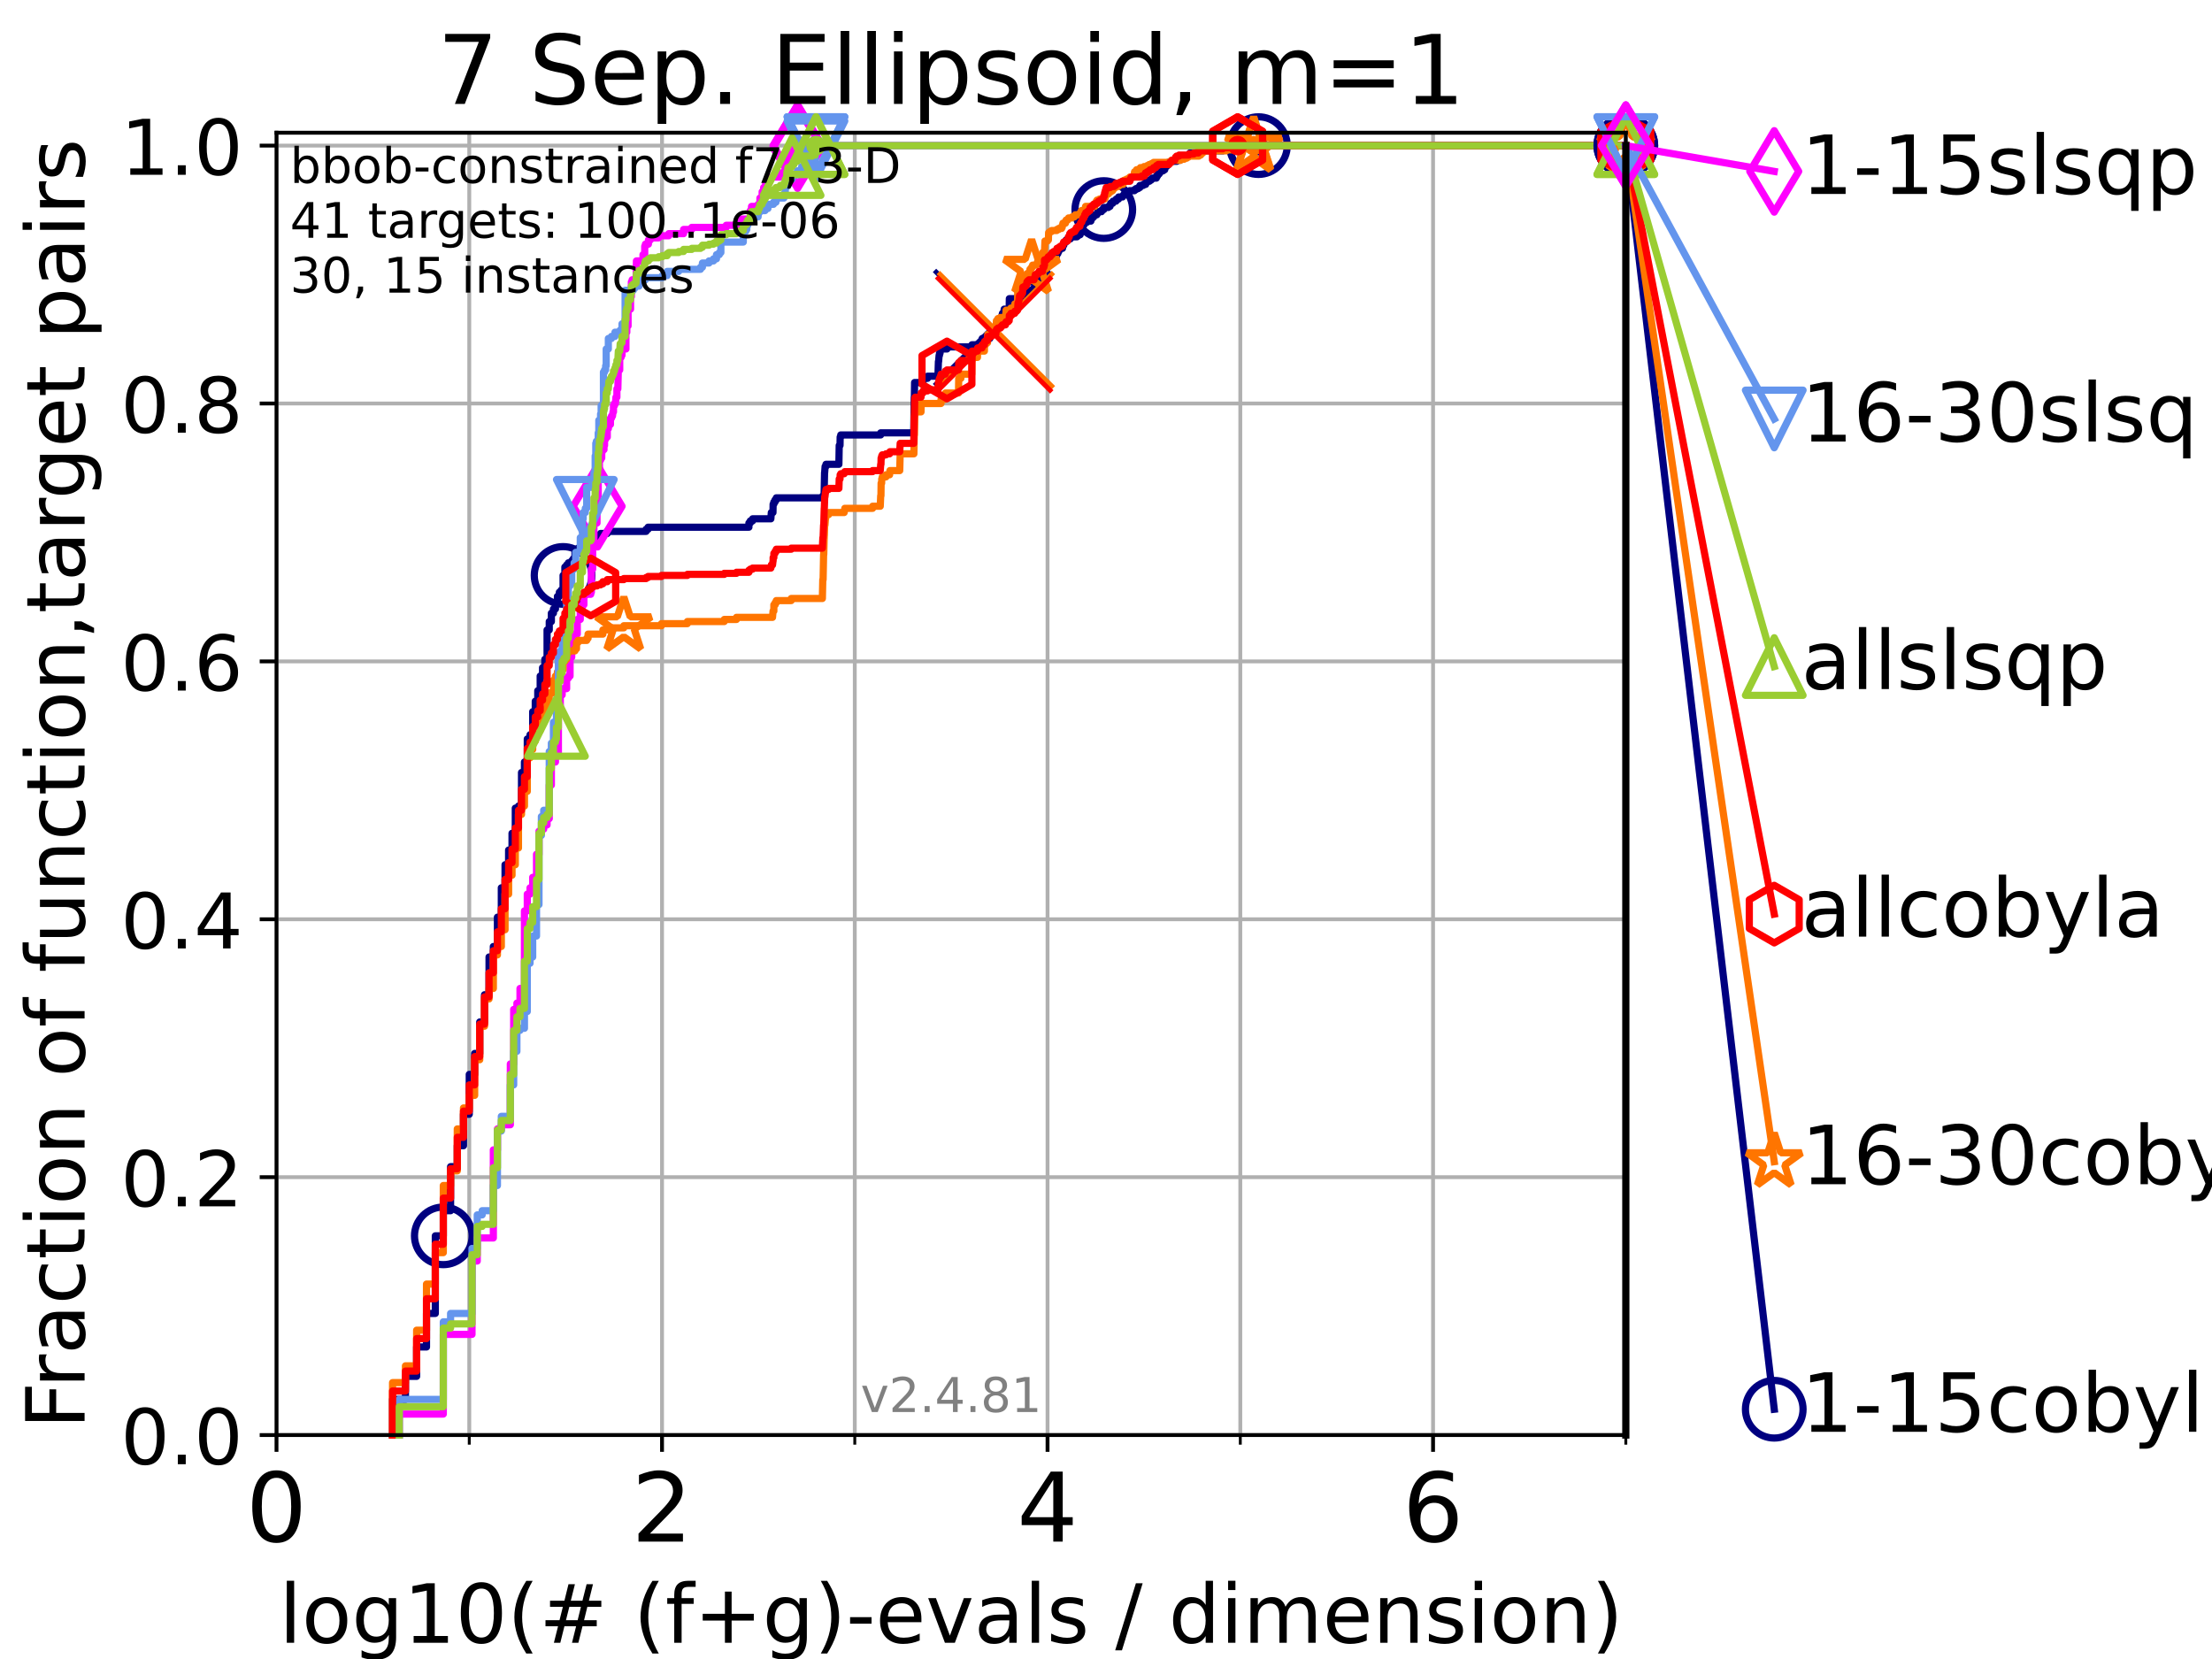 <?xml version="1.0" encoding="utf-8" standalone="no"?>
<!DOCTYPE svg PUBLIC "-//W3C//DTD SVG 1.1//EN"
  "http://www.w3.org/Graphics/SVG/1.1/DTD/svg11.dtd">
<!-- Created with matplotlib (https://matplotlib.org/) -->
<svg height="345.6pt" version="1.1" viewBox="0 0 460.8 345.6" width="460.8pt" xmlns="http://www.w3.org/2000/svg" xmlns:xlink="http://www.w3.org/1999/xlink">
 <defs>
  <style type="text/css">*{stroke-linecap:butt;stroke-linejoin:round;}</style>
 </defs>
 <g id="figure_1">
  <g id="patch_1">
   <path d="M 0 345.6 
L 460.8 345.6 
L 460.8 0 
L 0 0 
z
" style="fill:#ffffff;"/>
  </g>
  <g id="axes_1">
   <g id="patch_2">
    <path d="M 57.6 298.944 
L 338.688 298.944 
L 338.688 27.648 
L 57.6 27.648 
z
" style="fill:#ffffff;"/>
   </g>
   <g id="matplotlib.axis_1">
    <g id="xtick_1">
     <g id="line2d_1">
      <path clip-path="url(#pfa7c04baac)" d="M 57.6 298.944 
L 57.6 27.648 
" style="fill:none;stroke:#b0b0b0;stroke-linecap:square;stroke-width:0.8;"/>
     </g>
     <g id="line2d_2">
      <defs>
       <path d="M 0 0 
L 0 3.5 
" id="md88bb7883f" style="stroke:#000000;stroke-width:0.8;"/>
      </defs>
      <g>
       <use style="stroke:#000000;stroke-width:0.8;" x="57.6" xlink:href="#md88bb7883f" y="298.944"/>
      </g>
     </g>
     <g id="text_1">
      <!-- 0 -->
      <g transform="translate(51.237 321.141)scale(0.2 -0.2)">
       <defs>
        <path d="M 31.781 66.406 
Q 24.172 66.406 20.328 58.906 
Q 16.5 51.422 16.5 36.375 
Q 16.5 21.391 20.328 13.891 
Q 24.172 6.391 31.781 6.391 
Q 39.453 6.391 43.281 13.891 
Q 47.125 21.391 47.125 36.375 
Q 47.125 51.422 43.281 58.906 
Q 39.453 66.406 31.781 66.406 
z
M 31.781 74.219 
Q 44.047 74.219 50.516 64.516 
Q 56.984 54.828 56.984 36.375 
Q 56.984 17.969 50.516 8.266 
Q 44.047 -1.422 31.781 -1.422 
Q 19.531 -1.422 13.062 8.266 
Q 6.594 17.969 6.594 36.375 
Q 6.594 54.828 13.062 64.516 
Q 19.531 74.219 31.781 74.219 
z
" id="DejaVuSans-48"/>
       </defs>
       <use xlink:href="#DejaVuSans-48"/>
      </g>
     </g>
    </g>
    <g id="xtick_2">
     <g id="line2d_3">
      <path clip-path="url(#pfa7c04baac)" d="M 137.911 298.944 
L 137.911 27.648 
" style="fill:none;stroke:#b0b0b0;stroke-linecap:square;stroke-width:0.8;"/>
     </g>
     <g id="line2d_4">
      <g>
       <use style="stroke:#000000;stroke-width:0.8;" x="137.911" xlink:href="#md88bb7883f" y="298.944"/>
      </g>
     </g>
     <g id="text_2">
      <!-- 2 -->
      <g transform="translate(131.548 321.141)scale(0.2 -0.2)">
       <defs>
        <path d="M 19.188 8.297 
L 53.609 8.297 
L 53.609 0 
L 7.328 0 
L 7.328 8.297 
Q 12.938 14.109 22.625 23.891 
Q 32.328 33.688 34.812 36.531 
Q 39.547 41.844 41.422 45.531 
Q 43.312 49.219 43.312 52.781 
Q 43.312 58.594 39.234 62.25 
Q 35.156 65.922 28.609 65.922 
Q 23.969 65.922 18.812 64.312 
Q 13.672 62.703 7.812 59.422 
L 7.812 69.391 
Q 13.766 71.781 18.938 73 
Q 24.125 74.219 28.422 74.219 
Q 39.75 74.219 46.484 68.547 
Q 53.219 62.891 53.219 53.422 
Q 53.219 48.922 51.531 44.891 
Q 49.859 40.875 45.406 35.406 
Q 44.188 33.984 37.641 27.219 
Q 31.109 20.453 19.188 8.297 
z
" id="DejaVuSans-50"/>
       </defs>
       <use xlink:href="#DejaVuSans-50"/>
      </g>
     </g>
    </g>
    <g id="xtick_3">
     <g id="line2d_5">
      <path clip-path="url(#pfa7c04baac)" d="M 218.222 298.944 
L 218.222 27.648 
" style="fill:none;stroke:#b0b0b0;stroke-linecap:square;stroke-width:0.8;"/>
     </g>
     <g id="line2d_6">
      <g>
       <use style="stroke:#000000;stroke-width:0.8;" x="218.222" xlink:href="#md88bb7883f" y="298.944"/>
      </g>
     </g>
     <g id="text_3">
      <!-- 4 -->
      <g transform="translate(211.859 321.141)scale(0.2 -0.2)">
       <defs>
        <path d="M 37.797 64.312 
L 12.891 25.391 
L 37.797 25.391 
z
M 35.203 72.906 
L 47.609 72.906 
L 47.609 25.391 
L 58.016 25.391 
L 58.016 17.188 
L 47.609 17.188 
L 47.609 0 
L 37.797 0 
L 37.797 17.188 
L 4.891 17.188 
L 4.891 26.703 
z
" id="DejaVuSans-52"/>
       </defs>
       <use xlink:href="#DejaVuSans-52"/>
      </g>
     </g>
    </g>
    <g id="xtick_4">
     <g id="line2d_7">
      <path clip-path="url(#pfa7c04baac)" d="M 298.533 298.944 
L 298.533 27.648 
" style="fill:none;stroke:#b0b0b0;stroke-linecap:square;stroke-width:0.8;"/>
     </g>
     <g id="line2d_8">
      <g>
       <use style="stroke:#000000;stroke-width:0.8;" x="298.533" xlink:href="#md88bb7883f" y="298.944"/>
      </g>
     </g>
     <g id="text_4">
      <!-- 6 -->
      <g transform="translate(292.17 321.141)scale(0.2 -0.2)">
       <defs>
        <path d="M 33.016 40.375 
Q 26.375 40.375 22.484 35.828 
Q 18.609 31.297 18.609 23.391 
Q 18.609 15.531 22.484 10.953 
Q 26.375 6.391 33.016 6.391 
Q 39.656 6.391 43.531 10.953 
Q 47.406 15.531 47.406 23.391 
Q 47.406 31.297 43.531 35.828 
Q 39.656 40.375 33.016 40.375 
z
M 52.594 71.297 
L 52.594 62.312 
Q 48.875 64.062 45.094 64.984 
Q 41.312 65.922 37.594 65.922 
Q 27.828 65.922 22.672 59.328 
Q 17.531 52.734 16.797 39.406 
Q 19.672 43.656 24.016 45.922 
Q 28.375 48.188 33.594 48.188 
Q 44.578 48.188 50.953 41.516 
Q 57.328 34.859 57.328 23.391 
Q 57.328 12.156 50.688 5.359 
Q 44.047 -1.422 33.016 -1.422 
Q 20.359 -1.422 13.672 8.266 
Q 6.984 17.969 6.984 36.375 
Q 6.984 53.656 15.188 63.938 
Q 23.391 74.219 37.203 74.219 
Q 40.922 74.219 44.703 73.484 
Q 48.484 72.75 52.594 71.297 
z
" id="DejaVuSans-54"/>
       </defs>
       <use xlink:href="#DejaVuSans-54"/>
      </g>
     </g>
    </g>
    <g id="xtick_5">
     <g id="line2d_9">
      <path clip-path="url(#pfa7c04baac)" d="M 97.755 298.944 
L 97.755 27.648 
" style="fill:none;stroke:#b0b0b0;stroke-linecap:square;stroke-width:0.8;"/>
     </g>
     <g id="line2d_10">
      <defs>
       <path d="M 0 0 
L 0 2 
" id="mbcdbb60f2d" style="stroke:#000000;stroke-width:0.6;"/>
      </defs>
      <g>
       <use style="stroke:#000000;stroke-width:0.6;" x="97.755" xlink:href="#mbcdbb60f2d" y="298.944"/>
      </g>
     </g>
    </g>
    <g id="xtick_6">
     <g id="line2d_11">
      <path clip-path="url(#pfa7c04baac)" d="M 178.066 298.944 
L 178.066 27.648 
" style="fill:none;stroke:#b0b0b0;stroke-linecap:square;stroke-width:0.8;"/>
     </g>
     <g id="line2d_12">
      <g>
       <use style="stroke:#000000;stroke-width:0.6;" x="178.066" xlink:href="#mbcdbb60f2d" y="298.944"/>
      </g>
     </g>
    </g>
    <g id="xtick_7">
     <g id="line2d_13">
      <path clip-path="url(#pfa7c04baac)" d="M 258.377 298.944 
L 258.377 27.648 
" style="fill:none;stroke:#b0b0b0;stroke-linecap:square;stroke-width:0.8;"/>
     </g>
     <g id="line2d_14">
      <g>
       <use style="stroke:#000000;stroke-width:0.6;" x="258.377" xlink:href="#mbcdbb60f2d" y="298.944"/>
      </g>
     </g>
    </g>
    <g id="xtick_8">
     <g id="line2d_15">
      <path clip-path="url(#pfa7c04baac)" d="M 338.688 298.944 
L 338.688 27.648 
" style="fill:none;stroke:#b0b0b0;stroke-linecap:square;stroke-width:0.8;"/>
     </g>
     <g id="line2d_16">
      <g>
       <use style="stroke:#000000;stroke-width:0.6;" x="338.688" xlink:href="#mbcdbb60f2d" y="298.944"/>
      </g>
     </g>
    </g>
    <g id="text_5">
     <!-- log10(# (f+g)-evals / dimension) -->
     <g transform="translate(58.145 342.218)scale(0.17 -0.17)">
      <defs>
       <path d="M 9.422 75.984 
L 18.406 75.984 
L 18.406 0 
L 9.422 0 
z
" id="DejaVuSans-108"/>
       <path d="M 30.609 48.391 
Q 23.391 48.391 19.188 42.75 
Q 14.984 37.109 14.984 27.297 
Q 14.984 17.484 19.156 11.844 
Q 23.344 6.203 30.609 6.203 
Q 37.797 6.203 41.984 11.859 
Q 46.188 17.531 46.188 27.297 
Q 46.188 37.016 41.984 42.703 
Q 37.797 48.391 30.609 48.391 
z
M 30.609 56 
Q 42.328 56 49.016 48.375 
Q 55.719 40.766 55.719 27.297 
Q 55.719 13.875 49.016 6.219 
Q 42.328 -1.422 30.609 -1.422 
Q 18.844 -1.422 12.172 6.219 
Q 5.516 13.875 5.516 27.297 
Q 5.516 40.766 12.172 48.375 
Q 18.844 56 30.609 56 
z
" id="DejaVuSans-111"/>
       <path d="M 45.406 27.984 
Q 45.406 37.75 41.375 43.109 
Q 37.359 48.484 30.078 48.484 
Q 22.859 48.484 18.828 43.109 
Q 14.797 37.75 14.797 27.984 
Q 14.797 18.266 18.828 12.891 
Q 22.859 7.516 30.078 7.516 
Q 37.359 7.516 41.375 12.891 
Q 45.406 18.266 45.406 27.984 
z
M 54.391 6.781 
Q 54.391 -7.172 48.188 -13.984 
Q 42 -20.797 29.203 -20.797 
Q 24.469 -20.797 20.266 -20.094 
Q 16.062 -19.391 12.109 -17.922 
L 12.109 -9.188 
Q 16.062 -11.328 19.922 -12.344 
Q 23.781 -13.375 27.781 -13.375 
Q 36.625 -13.375 41.016 -8.766 
Q 45.406 -4.156 45.406 5.172 
L 45.406 9.625 
Q 42.625 4.781 38.281 2.391 
Q 33.938 0 27.875 0 
Q 17.828 0 11.672 7.656 
Q 5.516 15.328 5.516 27.984 
Q 5.516 40.672 11.672 48.328 
Q 17.828 56 27.875 56 
Q 33.938 56 38.281 53.609 
Q 42.625 51.219 45.406 46.391 
L 45.406 54.688 
L 54.391 54.688 
z
" id="DejaVuSans-103"/>
       <path d="M 12.406 8.297 
L 28.516 8.297 
L 28.516 63.922 
L 10.984 60.406 
L 10.984 69.391 
L 28.422 72.906 
L 38.281 72.906 
L 38.281 8.297 
L 54.391 8.297 
L 54.391 0 
L 12.406 0 
z
" id="DejaVuSans-49"/>
       <path d="M 31 75.875 
Q 24.469 64.656 21.281 53.656 
Q 18.109 42.672 18.109 31.391 
Q 18.109 20.125 21.312 9.062 
Q 24.516 -2 31 -13.188 
L 23.188 -13.188 
Q 15.875 -1.703 12.234 9.375 
Q 8.594 20.453 8.594 31.391 
Q 8.594 42.281 12.203 53.312 
Q 15.828 64.359 23.188 75.875 
z
" id="DejaVuSans-40"/>
       <path d="M 51.125 44 
L 36.922 44 
L 32.812 27.688 
L 47.125 27.688 
z
M 43.797 71.781 
L 38.719 51.516 
L 52.984 51.516 
L 58.109 71.781 
L 65.922 71.781 
L 60.891 51.516 
L 76.125 51.516 
L 76.125 44 
L 58.984 44 
L 54.984 27.688 
L 70.516 27.688 
L 70.516 20.219 
L 53.078 20.219 
L 48 0 
L 40.188 0 
L 45.219 20.219 
L 30.906 20.219 
L 25.875 0 
L 18.016 0 
L 23.094 20.219 
L 7.719 20.219 
L 7.719 27.688 
L 24.906 27.688 
L 29 44 
L 13.281 44 
L 13.281 51.516 
L 30.906 51.516 
L 35.891 71.781 
z
" id="DejaVuSans-35"/>
       <path id="DejaVuSans-32"/>
       <path d="M 37.109 75.984 
L 37.109 68.5 
L 28.516 68.5 
Q 23.688 68.5 21.797 66.547 
Q 19.922 64.594 19.922 59.516 
L 19.922 54.688 
L 34.719 54.688 
L 34.719 47.703 
L 19.922 47.703 
L 19.922 0 
L 10.891 0 
L 10.891 47.703 
L 2.297 47.703 
L 2.297 54.688 
L 10.891 54.688 
L 10.891 58.5 
Q 10.891 67.625 15.141 71.797 
Q 19.391 75.984 28.609 75.984 
z
" id="DejaVuSans-102"/>
       <path d="M 46 62.703 
L 46 35.5 
L 73.188 35.5 
L 73.188 27.203 
L 46 27.203 
L 46 0 
L 37.797 0 
L 37.797 27.203 
L 10.594 27.203 
L 10.594 35.5 
L 37.797 35.5 
L 37.797 62.703 
z
" id="DejaVuSans-43"/>
       <path d="M 8.016 75.875 
L 15.828 75.875 
Q 23.141 64.359 26.781 53.312 
Q 30.422 42.281 30.422 31.391 
Q 30.422 20.453 26.781 9.375 
Q 23.141 -1.703 15.828 -13.188 
L 8.016 -13.188 
Q 14.5 -2 17.703 9.062 
Q 20.906 20.125 20.906 31.391 
Q 20.906 42.672 17.703 53.656 
Q 14.5 64.656 8.016 75.875 
z
" id="DejaVuSans-41"/>
       <path d="M 4.891 31.391 
L 31.203 31.391 
L 31.203 23.391 
L 4.891 23.391 
z
" id="DejaVuSans-45"/>
       <path d="M 56.203 29.594 
L 56.203 25.203 
L 14.891 25.203 
Q 15.484 15.922 20.484 11.062 
Q 25.484 6.203 34.422 6.203 
Q 39.594 6.203 44.453 7.469 
Q 49.312 8.734 54.109 11.281 
L 54.109 2.781 
Q 49.266 0.734 44.188 -0.344 
Q 39.109 -1.422 33.891 -1.422 
Q 20.797 -1.422 13.156 6.188 
Q 5.516 13.812 5.516 26.812 
Q 5.516 40.234 12.766 48.109 
Q 20.016 56 32.328 56 
Q 43.359 56 49.781 48.891 
Q 56.203 41.797 56.203 29.594 
z
M 47.219 32.234 
Q 47.125 39.594 43.094 43.984 
Q 39.062 48.391 32.422 48.391 
Q 24.906 48.391 20.391 44.141 
Q 15.875 39.891 15.188 32.172 
z
" id="DejaVuSans-101"/>
       <path d="M 2.984 54.688 
L 12.5 54.688 
L 29.594 8.797 
L 46.688 54.688 
L 56.203 54.688 
L 35.688 0 
L 23.484 0 
z
" id="DejaVuSans-118"/>
       <path d="M 34.281 27.484 
Q 23.391 27.484 19.188 25 
Q 14.984 22.516 14.984 16.5 
Q 14.984 11.719 18.141 8.906 
Q 21.297 6.109 26.703 6.109 
Q 34.188 6.109 38.703 11.406 
Q 43.219 16.703 43.219 25.484 
L 43.219 27.484 
z
M 52.203 31.203 
L 52.203 0 
L 43.219 0 
L 43.219 8.297 
Q 40.141 3.328 35.547 0.953 
Q 30.953 -1.422 24.312 -1.422 
Q 15.922 -1.422 10.953 3.297 
Q 6 8.016 6 15.922 
Q 6 25.141 12.172 29.828 
Q 18.359 34.516 30.609 34.516 
L 43.219 34.516 
L 43.219 35.406 
Q 43.219 41.609 39.141 45 
Q 35.062 48.391 27.688 48.391 
Q 23 48.391 18.547 47.266 
Q 14.109 46.141 10.016 43.891 
L 10.016 52.203 
Q 14.938 54.109 19.578 55.047 
Q 24.219 56 28.609 56 
Q 40.484 56 46.344 49.844 
Q 52.203 43.703 52.203 31.203 
z
" id="DejaVuSans-97"/>
       <path d="M 44.281 53.078 
L 44.281 44.578 
Q 40.484 46.531 36.375 47.5 
Q 32.281 48.484 27.875 48.484 
Q 21.188 48.484 17.844 46.438 
Q 14.5 44.391 14.5 40.281 
Q 14.5 37.156 16.891 35.375 
Q 19.281 33.594 26.516 31.984 
L 29.594 31.297 
Q 39.156 29.25 43.188 25.516 
Q 47.219 21.781 47.219 15.094 
Q 47.219 7.469 41.188 3.016 
Q 35.156 -1.422 24.609 -1.422 
Q 20.219 -1.422 15.453 -0.562 
Q 10.688 0.297 5.422 2 
L 5.422 11.281 
Q 10.406 8.688 15.234 7.391 
Q 20.062 6.109 24.812 6.109 
Q 31.156 6.109 34.562 8.281 
Q 37.984 10.453 37.984 14.406 
Q 37.984 18.062 35.516 20.016 
Q 33.062 21.969 24.703 23.781 
L 21.578 24.516 
Q 13.234 26.266 9.516 29.906 
Q 5.812 33.547 5.812 39.891 
Q 5.812 47.609 11.281 51.797 
Q 16.75 56 26.812 56 
Q 31.781 56 36.172 55.266 
Q 40.578 54.547 44.281 53.078 
z
" id="DejaVuSans-115"/>
       <path d="M 25.391 72.906 
L 33.688 72.906 
L 8.297 -9.281 
L 0 -9.281 
z
" id="DejaVuSans-47"/>
       <path d="M 45.406 46.391 
L 45.406 75.984 
L 54.391 75.984 
L 54.391 0 
L 45.406 0 
L 45.406 8.203 
Q 42.578 3.328 38.25 0.953 
Q 33.938 -1.422 27.875 -1.422 
Q 17.969 -1.422 11.734 6.484 
Q 5.516 14.406 5.516 27.297 
Q 5.516 40.188 11.734 48.094 
Q 17.969 56 27.875 56 
Q 33.938 56 38.25 53.625 
Q 42.578 51.266 45.406 46.391 
z
M 14.797 27.297 
Q 14.797 17.391 18.875 11.75 
Q 22.953 6.109 30.078 6.109 
Q 37.203 6.109 41.297 11.75 
Q 45.406 17.391 45.406 27.297 
Q 45.406 37.203 41.297 42.844 
Q 37.203 48.484 30.078 48.484 
Q 22.953 48.484 18.875 42.844 
Q 14.797 37.203 14.797 27.297 
z
" id="DejaVuSans-100"/>
       <path d="M 9.422 54.688 
L 18.406 54.688 
L 18.406 0 
L 9.422 0 
z
M 9.422 75.984 
L 18.406 75.984 
L 18.406 64.594 
L 9.422 64.594 
z
" id="DejaVuSans-105"/>
       <path d="M 52 44.188 
Q 55.375 50.25 60.062 53.125 
Q 64.75 56 71.094 56 
Q 79.641 56 84.281 50.016 
Q 88.922 44.047 88.922 33.016 
L 88.922 0 
L 79.891 0 
L 79.891 32.719 
Q 79.891 40.578 77.094 44.375 
Q 74.312 48.188 68.609 48.188 
Q 61.625 48.188 57.562 43.547 
Q 53.516 38.922 53.516 30.906 
L 53.516 0 
L 44.484 0 
L 44.484 32.719 
Q 44.484 40.625 41.703 44.406 
Q 38.922 48.188 33.109 48.188 
Q 26.219 48.188 22.156 43.531 
Q 18.109 38.875 18.109 30.906 
L 18.109 0 
L 9.078 0 
L 9.078 54.688 
L 18.109 54.688 
L 18.109 46.188 
Q 21.188 51.219 25.484 53.609 
Q 29.781 56 35.688 56 
Q 41.656 56 45.828 52.969 
Q 50 49.953 52 44.188 
z
" id="DejaVuSans-109"/>
       <path d="M 54.891 33.016 
L 54.891 0 
L 45.906 0 
L 45.906 32.719 
Q 45.906 40.484 42.875 44.328 
Q 39.844 48.188 33.797 48.188 
Q 26.516 48.188 22.312 43.547 
Q 18.109 38.922 18.109 30.906 
L 18.109 0 
L 9.078 0 
L 9.078 54.688 
L 18.109 54.688 
L 18.109 46.188 
Q 21.344 51.125 25.703 53.562 
Q 30.078 56 35.797 56 
Q 45.219 56 50.047 50.172 
Q 54.891 44.344 54.891 33.016 
z
" id="DejaVuSans-110"/>
      </defs>
      <use xlink:href="#DejaVuSans-108"/>
      <use x="27.783" xlink:href="#DejaVuSans-111"/>
      <use x="88.965" xlink:href="#DejaVuSans-103"/>
      <use x="152.441" xlink:href="#DejaVuSans-49"/>
      <use x="216.064" xlink:href="#DejaVuSans-48"/>
      <use x="279.688" xlink:href="#DejaVuSans-40"/>
      <use x="318.701" xlink:href="#DejaVuSans-35"/>
      <use x="402.49" xlink:href="#DejaVuSans-32"/>
      <use x="434.277" xlink:href="#DejaVuSans-40"/>
      <use x="473.291" xlink:href="#DejaVuSans-102"/>
      <use x="508.496" xlink:href="#DejaVuSans-43"/>
      <use x="592.285" xlink:href="#DejaVuSans-103"/>
      <use x="655.762" xlink:href="#DejaVuSans-41"/>
      <use x="694.775" xlink:href="#DejaVuSans-45"/>
      <use x="730.859" xlink:href="#DejaVuSans-101"/>
      <use x="792.383" xlink:href="#DejaVuSans-118"/>
      <use x="851.562" xlink:href="#DejaVuSans-97"/>
      <use x="912.842" xlink:href="#DejaVuSans-108"/>
      <use x="940.625" xlink:href="#DejaVuSans-115"/>
      <use x="992.725" xlink:href="#DejaVuSans-32"/>
      <use x="1024.512" xlink:href="#DejaVuSans-47"/>
      <use x="1058.203" xlink:href="#DejaVuSans-32"/>
      <use x="1089.99" xlink:href="#DejaVuSans-100"/>
      <use x="1153.467" xlink:href="#DejaVuSans-105"/>
      <use x="1181.25" xlink:href="#DejaVuSans-109"/>
      <use x="1278.662" xlink:href="#DejaVuSans-101"/>
      <use x="1340.186" xlink:href="#DejaVuSans-110"/>
      <use x="1403.564" xlink:href="#DejaVuSans-115"/>
      <use x="1455.664" xlink:href="#DejaVuSans-105"/>
      <use x="1483.447" xlink:href="#DejaVuSans-111"/>
      <use x="1544.629" xlink:href="#DejaVuSans-110"/>
      <use x="1608.008" xlink:href="#DejaVuSans-41"/>
     </g>
    </g>
   </g>
   <g id="matplotlib.axis_2">
    <g id="ytick_1">
     <g id="line2d_17">
      <path clip-path="url(#pfa7c04baac)" d="M 57.6 298.944 
L 338.688 298.944 
" style="fill:none;stroke:#b0b0b0;stroke-linecap:square;stroke-width:0.8;"/>
     </g>
     <g id="line2d_18">
      <defs>
       <path d="M 0 0 
L -3.5 0 
" id="m28fcb0c62d" style="stroke:#000000;stroke-width:0.8;"/>
      </defs>
      <g>
       <use style="stroke:#000000;stroke-width:0.8;" x="57.6" xlink:href="#m28fcb0c62d" y="298.944"/>
      </g>
     </g>
     <g id="text_6">
      <!-- 0.0 -->
      <g transform="translate(25.155 305.023)scale(0.16 -0.16)">
       <defs>
        <path d="M 10.688 12.406 
L 21 12.406 
L 21 0 
L 10.688 0 
z
" id="DejaVuSans-46"/>
       </defs>
       <use xlink:href="#DejaVuSans-48"/>
       <use x="63.623" xlink:href="#DejaVuSans-46"/>
       <use x="95.41" xlink:href="#DejaVuSans-48"/>
      </g>
     </g>
    </g>
    <g id="ytick_2">
     <g id="line2d_19">
      <path clip-path="url(#pfa7c04baac)" d="M 57.6 245.222 
L 338.688 245.222 
" style="fill:none;stroke:#b0b0b0;stroke-linecap:square;stroke-width:0.8;"/>
     </g>
     <g id="line2d_20">
      <g>
       <use style="stroke:#000000;stroke-width:0.8;" x="57.6" xlink:href="#m28fcb0c62d" y="245.222"/>
      </g>
     </g>
     <g id="text_7">
      <!-- 0.2 -->
      <g transform="translate(25.155 251.301)scale(0.16 -0.16)">
       <use xlink:href="#DejaVuSans-48"/>
       <use x="63.623" xlink:href="#DejaVuSans-46"/>
       <use x="95.41" xlink:href="#DejaVuSans-50"/>
      </g>
     </g>
    </g>
    <g id="ytick_3">
     <g id="line2d_21">
      <path clip-path="url(#pfa7c04baac)" d="M 57.6 191.5 
L 338.688 191.5 
" style="fill:none;stroke:#b0b0b0;stroke-linecap:square;stroke-width:0.8;"/>
     </g>
     <g id="line2d_22">
      <g>
       <use style="stroke:#000000;stroke-width:0.8;" x="57.6" xlink:href="#m28fcb0c62d" y="191.5"/>
      </g>
     </g>
     <g id="text_8">
      <!-- 0.4 -->
      <g transform="translate(25.155 197.579)scale(0.16 -0.16)">
       <use xlink:href="#DejaVuSans-48"/>
       <use x="63.623" xlink:href="#DejaVuSans-46"/>
       <use x="95.41" xlink:href="#DejaVuSans-52"/>
      </g>
     </g>
    </g>
    <g id="ytick_4">
     <g id="line2d_23">
      <path clip-path="url(#pfa7c04baac)" d="M 57.6 137.778 
L 338.688 137.778 
" style="fill:none;stroke:#b0b0b0;stroke-linecap:square;stroke-width:0.8;"/>
     </g>
     <g id="line2d_24">
      <g>
       <use style="stroke:#000000;stroke-width:0.8;" x="57.6" xlink:href="#m28fcb0c62d" y="137.778"/>
      </g>
     </g>
     <g id="text_9">
      <!-- 0.6 -->
      <g transform="translate(25.155 143.857)scale(0.16 -0.16)">
       <use xlink:href="#DejaVuSans-48"/>
       <use x="63.623" xlink:href="#DejaVuSans-46"/>
       <use x="95.41" xlink:href="#DejaVuSans-54"/>
      </g>
     </g>
    </g>
    <g id="ytick_5">
     <g id="line2d_25">
      <path clip-path="url(#pfa7c04baac)" d="M 57.6 84.056 
L 338.688 84.056 
" style="fill:none;stroke:#b0b0b0;stroke-linecap:square;stroke-width:0.8;"/>
     </g>
     <g id="line2d_26">
      <g>
       <use style="stroke:#000000;stroke-width:0.8;" x="57.6" xlink:href="#m28fcb0c62d" y="84.056"/>
      </g>
     </g>
     <g id="text_10">
      <!-- 0.8 -->
      <g transform="translate(25.155 90.135)scale(0.16 -0.16)">
       <defs>
        <path d="M 31.781 34.625 
Q 24.75 34.625 20.719 30.859 
Q 16.703 27.094 16.703 20.516 
Q 16.703 13.922 20.719 10.156 
Q 24.75 6.391 31.781 6.391 
Q 38.812 6.391 42.859 10.172 
Q 46.922 13.969 46.922 20.516 
Q 46.922 27.094 42.891 30.859 
Q 38.875 34.625 31.781 34.625 
z
M 21.922 38.812 
Q 15.578 40.375 12.031 44.719 
Q 8.5 49.078 8.5 55.328 
Q 8.5 64.062 14.719 69.141 
Q 20.953 74.219 31.781 74.219 
Q 42.672 74.219 48.875 69.141 
Q 55.078 64.062 55.078 55.328 
Q 55.078 49.078 51.531 44.719 
Q 48 40.375 41.703 38.812 
Q 48.828 37.156 52.797 32.312 
Q 56.781 27.484 56.781 20.516 
Q 56.781 9.906 50.312 4.234 
Q 43.844 -1.422 31.781 -1.422 
Q 19.734 -1.422 13.25 4.234 
Q 6.781 9.906 6.781 20.516 
Q 6.781 27.484 10.781 32.312 
Q 14.797 37.156 21.922 38.812 
z
M 18.312 54.391 
Q 18.312 48.734 21.844 45.562 
Q 25.391 42.391 31.781 42.391 
Q 38.141 42.391 41.719 45.562 
Q 45.312 48.734 45.312 54.391 
Q 45.312 60.062 41.719 63.234 
Q 38.141 66.406 31.781 66.406 
Q 25.391 66.406 21.844 63.234 
Q 18.312 60.062 18.312 54.391 
z
" id="DejaVuSans-56"/>
       </defs>
       <use xlink:href="#DejaVuSans-48"/>
       <use x="63.623" xlink:href="#DejaVuSans-46"/>
       <use x="95.41" xlink:href="#DejaVuSans-56"/>
      </g>
     </g>
    </g>
    <g id="ytick_6">
     <g id="line2d_27">
      <path clip-path="url(#pfa7c04baac)" d="M 57.6 30.334 
L 338.688 30.334 
" style="fill:none;stroke:#b0b0b0;stroke-linecap:square;stroke-width:0.8;"/>
     </g>
     <g id="line2d_28">
      <g>
       <use style="stroke:#000000;stroke-width:0.8;" x="57.6" xlink:href="#m28fcb0c62d" y="30.334"/>
      </g>
     </g>
     <g id="text_11">
      <!-- 1.0 -->
      <g transform="translate(25.155 36.413)scale(0.16 -0.16)">
       <use xlink:href="#DejaVuSans-49"/>
       <use x="63.623" xlink:href="#DejaVuSans-46"/>
       <use x="95.41" xlink:href="#DejaVuSans-48"/>
      </g>
     </g>
    </g>
    <g id="text_12">
     <!-- Fraction of function,target pairs -->
     <g transform="translate(17.62 297.681)rotate(-90)scale(0.17 -0.17)">
      <defs>
       <path d="M 9.812 72.906 
L 51.703 72.906 
L 51.703 64.594 
L 19.672 64.594 
L 19.672 43.109 
L 48.578 43.109 
L 48.578 34.812 
L 19.672 34.812 
L 19.672 0 
L 9.812 0 
z
" id="DejaVuSans-70"/>
       <path d="M 41.109 46.297 
Q 39.594 47.172 37.812 47.578 
Q 36.031 48 33.891 48 
Q 26.266 48 22.188 43.047 
Q 18.109 38.094 18.109 28.812 
L 18.109 0 
L 9.078 0 
L 9.078 54.688 
L 18.109 54.688 
L 18.109 46.188 
Q 20.953 51.172 25.484 53.578 
Q 30.031 56 36.531 56 
Q 37.453 56 38.578 55.875 
Q 39.703 55.766 41.062 55.516 
z
" id="DejaVuSans-114"/>
       <path d="M 48.781 52.594 
L 48.781 44.188 
Q 44.969 46.297 41.141 47.344 
Q 37.312 48.391 33.406 48.391 
Q 24.656 48.391 19.812 42.844 
Q 14.984 37.312 14.984 27.297 
Q 14.984 17.281 19.812 11.734 
Q 24.656 6.203 33.406 6.203 
Q 37.312 6.203 41.141 7.25 
Q 44.969 8.297 48.781 10.406 
L 48.781 2.094 
Q 45.016 0.344 40.984 -0.531 
Q 36.969 -1.422 32.422 -1.422 
Q 20.062 -1.422 12.781 6.344 
Q 5.516 14.109 5.516 27.297 
Q 5.516 40.672 12.859 48.328 
Q 20.219 56 33.016 56 
Q 37.156 56 41.109 55.141 
Q 45.062 54.297 48.781 52.594 
z
" id="DejaVuSans-99"/>
       <path d="M 18.312 70.219 
L 18.312 54.688 
L 36.812 54.688 
L 36.812 47.703 
L 18.312 47.703 
L 18.312 18.016 
Q 18.312 11.328 20.141 9.422 
Q 21.969 7.516 27.594 7.516 
L 36.812 7.516 
L 36.812 0 
L 27.594 0 
Q 17.188 0 13.234 3.875 
Q 9.281 7.766 9.281 18.016 
L 9.281 47.703 
L 2.688 47.703 
L 2.688 54.688 
L 9.281 54.688 
L 9.281 70.219 
z
" id="DejaVuSans-116"/>
       <path d="M 8.5 21.578 
L 8.5 54.688 
L 17.484 54.688 
L 17.484 21.922 
Q 17.484 14.156 20.5 10.266 
Q 23.531 6.391 29.594 6.391 
Q 36.859 6.391 41.078 11.031 
Q 45.312 15.672 45.312 23.688 
L 45.312 54.688 
L 54.297 54.688 
L 54.297 0 
L 45.312 0 
L 45.312 8.406 
Q 42.047 3.422 37.719 1 
Q 33.406 -1.422 27.688 -1.422 
Q 18.266 -1.422 13.375 4.438 
Q 8.5 10.297 8.5 21.578 
z
M 31.109 56 
z
" id="DejaVuSans-117"/>
       <path d="M 11.719 12.406 
L 22.016 12.406 
L 22.016 4 
L 14.016 -11.625 
L 7.719 -11.625 
L 11.719 4 
z
" id="DejaVuSans-44"/>
       <path d="M 18.109 8.203 
L 18.109 -20.797 
L 9.078 -20.797 
L 9.078 54.688 
L 18.109 54.688 
L 18.109 46.391 
Q 20.953 51.266 25.266 53.625 
Q 29.594 56 35.594 56 
Q 45.562 56 51.781 48.094 
Q 58.016 40.188 58.016 27.297 
Q 58.016 14.406 51.781 6.484 
Q 45.562 -1.422 35.594 -1.422 
Q 29.594 -1.422 25.266 0.953 
Q 20.953 3.328 18.109 8.203 
z
M 48.688 27.297 
Q 48.688 37.203 44.609 42.844 
Q 40.531 48.484 33.406 48.484 
Q 26.266 48.484 22.188 42.844 
Q 18.109 37.203 18.109 27.297 
Q 18.109 17.391 22.188 11.75 
Q 26.266 6.109 33.406 6.109 
Q 40.531 6.109 44.609 11.75 
Q 48.688 17.391 48.688 27.297 
z
" id="DejaVuSans-112"/>
      </defs>
      <use xlink:href="#DejaVuSans-70"/>
      <use x="50.27" xlink:href="#DejaVuSans-114"/>
      <use x="91.383" xlink:href="#DejaVuSans-97"/>
      <use x="152.662" xlink:href="#DejaVuSans-99"/>
      <use x="207.643" xlink:href="#DejaVuSans-116"/>
      <use x="246.852" xlink:href="#DejaVuSans-105"/>
      <use x="274.635" xlink:href="#DejaVuSans-111"/>
      <use x="335.816" xlink:href="#DejaVuSans-110"/>
      <use x="399.195" xlink:href="#DejaVuSans-32"/>
      <use x="430.982" xlink:href="#DejaVuSans-111"/>
      <use x="492.164" xlink:href="#DejaVuSans-102"/>
      <use x="527.369" xlink:href="#DejaVuSans-32"/>
      <use x="559.156" xlink:href="#DejaVuSans-102"/>
      <use x="594.361" xlink:href="#DejaVuSans-117"/>
      <use x="657.74" xlink:href="#DejaVuSans-110"/>
      <use x="721.119" xlink:href="#DejaVuSans-99"/>
      <use x="776.1" xlink:href="#DejaVuSans-116"/>
      <use x="815.309" xlink:href="#DejaVuSans-105"/>
      <use x="843.092" xlink:href="#DejaVuSans-111"/>
      <use x="904.273" xlink:href="#DejaVuSans-110"/>
      <use x="967.652" xlink:href="#DejaVuSans-44"/>
      <use x="999.439" xlink:href="#DejaVuSans-116"/>
      <use x="1038.648" xlink:href="#DejaVuSans-97"/>
      <use x="1099.928" xlink:href="#DejaVuSans-114"/>
      <use x="1139.291" xlink:href="#DejaVuSans-103"/>
      <use x="1202.768" xlink:href="#DejaVuSans-101"/>
      <use x="1264.291" xlink:href="#DejaVuSans-116"/>
      <use x="1303.5" xlink:href="#DejaVuSans-32"/>
      <use x="1335.287" xlink:href="#DejaVuSans-112"/>
      <use x="1398.764" xlink:href="#DejaVuSans-97"/>
      <use x="1460.043" xlink:href="#DejaVuSans-105"/>
      <use x="1487.826" xlink:href="#DejaVuSans-114"/>
      <use x="1528.939" xlink:href="#DejaVuSans-115"/>
     </g>
    </g>
   </g>
   <g id="line2d_29">
    <defs>
     <path d="M 0 1.5 
C 0.398 1.5 0.779 1.342 1.061 1.061 
C 1.342 0.779 1.5 0.398 1.5 0 
C 1.5 -0.398 1.342 -0.779 1.061 -1.061 
C 0.779 -1.342 0.398 -1.5 0 -1.5 
C -0.398 -1.5 -0.779 -1.342 -1.061 -1.061 
C -1.342 -0.779 -1.5 -0.398 -1.5 0 
C -1.5 0.398 -1.342 0.779 -1.061 1.061 
C -0.779 1.342 -0.398 1.5 0 1.5 
z
" id="md2a70c9b33" style="stroke:#000080;"/>
    </defs>
    <g>
     <use style="fill:#000080;stroke:#000080;" x="262.158" xlink:href="#md2a70c9b33" y="30.334"/>
     <use style="fill:#000080;stroke:#000080;" x="262.158" xlink:href="#md2a70c9b33" y="30.334"/>
    </g>
   </g>
   <g id="line2d_30">
    <path d="M 81.776 298.944 
L 81.776 291.519 
L 84.464 291.519 
L 84.464 286.715 
L 86.793 286.715 
L 86.793 280.6 
L 88.847 280.6 
L 88.847 273.612 
L 90.684 273.612 
L 90.684 257.451 
L 92.347 257.451 
L 92.347 252.21 
L 93.864 252.21 
L 93.864 243.038 
L 95.26 243.038 
L 95.26 238.671 
L 96.552 238.671 
L 96.552 232.119 
L 97.755 232.119 
L 97.755 223.821 
L 98.881 223.821 
L 98.881 219.453 
L 99.938 219.453 
L 99.938 212.901 
L 100.935 212.901 
L 100.935 207.224 
L 101.878 207.224 
L 101.878 199.362 
L 102.772 199.362 
L 102.772 197.178 
L 103.623 197.178 
L 103.623 191.063 
L 104.435 191.063 
L 104.435 184.949 
L 105.21 184.949 
L 105.21 180.144 
L 105.952 180.144 
L 105.952 177.087 
L 106.664 177.087 
L 106.664 173.593 
L 107.348 173.593 
L 107.348 168.352 
L 108.006 168.352 
L 108.006 167.915 
L 108.64 167.915 
L 108.64 160.927 
L 109.252 160.927 
L 109.252 158.743 
L 109.843 158.743 
L 109.843 153.938 
L 110.415 153.938 
L 110.415 153.065 
L 110.969 153.065 
L 110.969 148.26 
L 111.506 148.26 
L 111.506 146.077 
L 112.026 146.077 
L 112.026 143.893 
L 112.532 143.893 
L 112.532 140.835 
L 113.023 140.835 
L 113.023 139.088 
L 113.501 139.088 
L 113.501 137.341 
L 113.966 137.341 
L 113.966 131.227 
L 114.419 131.227 
L 114.419 129.48 
L 114.86 129.48 
L 114.86 127.732 
L 115.291 127.732 
L 115.291 126.859 
L 115.711 126.859 
L 115.711 125.549 
L 116.122 125.549 
L 116.122 124.238 
L 116.523 124.238 
L 116.523 123.365 
L 116.914 123.365 
L 116.914 122.928 
L 117.298 122.928 
L 117.298 119.871 
L 117.673 119.871 
L 117.673 118.124 
L 118.04 118.124 
L 118.04 117.687 
L 118.4 117.687 
L 118.4 117.25 
L 119.097 117.25 
L 119.097 116.813 
L 119.436 116.813 
L 119.436 116.377 
L 119.768 116.377 
L 119.768 115.066 
L 120.414 115.066 
L 120.414 114.193 
L 121.638 114.193 
L 121.638 113.319 
L 123.057 113.319 
L 123.057 112.446 
L 123.594 112.446 
L 123.594 112.009 
L 124.369 112.009 
L 124.369 111.572 
L 125.111 111.572 
L 125.111 111.135 
L 126.507 111.135 
L 126.507 110.699 
L 134.591 110.699 
L 134.591 110.262 
L 135.008 110.262 
L 135.008 109.825 
L 156.011 109.825 
L 156.011 108.952 
L 156.297 108.952 
L 156.297 108.515 
L 156.777 108.515 
L 156.777 108.078 
L 160.585 108.078 
L 160.68 106.768 
L 161.023 106.768 
L 161.054 105.021 
L 161.208 105.021 
L 161.208 104.584 
L 161.45 104.584 
L 161.45 104.147 
L 161.72 104.147 
L 161.72 103.71 
L 171.417 103.71 
L 171.417 103.274 
L 171.671 103.274 
L 171.771 98.469 
L 171.788 98.469 
L 171.888 97.159 
L 172.069 97.159 
L 172.069 96.722 
L 174.754 96.722 
L 174.824 92.791 
L 174.991 92.791 
L 175.019 91.044 
L 175.143 91.044 
L 175.143 90.608 
L 183.458 90.608 
L 183.458 90.171 
L 190.351 90.171 
L 190.454 82.746 
L 190.483 82.746 
L 190.528 79.688 
L 192.262 79.688 
L 192.283 78.815 
L 193.215 78.815 
L 193.215 78.378 
L 195.388 78.378 
L 195.487 75.321 
L 195.525 75.321 
L 195.636 74.011 
L 195.712 74.011 
L 195.712 73.574 
L 195.83 73.574 
L 195.897 72.7 
L 197.268 72.7 
L 197.268 72.263 
L 202.466 72.263 
L 202.466 71.827 
L 204.569 71.827 
L 204.615 70.516 
L 206.196 70.516 
L 206.244 69.206 
L 206.53 69.206 
L 206.558 68.333 
L 207.108 68.333 
L 207.108 68.114 
L 207.521 68.114 
L 207.521 67.677 
L 207.644 67.677 
L 207.662 67.241 
L 208.373 67.241 
L 208.429 66.586 
L 208.676 66.586 
L 208.771 65.494 
L 208.828 65.494 
L 208.828 65.275 
L 209.085 65.275 
L 209.192 64.402 
L 210.234 64.402 
L 210.264 62.218 
L 212.089 62.218 
L 212.122 61.344 
L 212.335 61.344 
L 212.389 60.908 
L 212.494 60.908 
L 212.494 60.689 
L 212.642 60.689 
L 212.642 60.471 
L 212.812 60.471 
L 212.812 60.034 
L 213.147 60.034 
L 213.147 59.816 
L 213.708 59.816 
L 213.816 58.942 
L 213.827 58.942 
L 213.827 58.724 
L 215.234 58.724 
L 215.234 58.505 
L 215.525 58.505 
L 215.525 58.287 
L 217.173 58.287 
L 217.191 56.977 
L 217.545 56.977 
L 217.641 56.103 
L 217.809 56.103 
L 217.809 55.885 
L 218.036 55.885 
L 218.082 55.23 
L 218.166 55.23 
L 218.166 55.011 
L 218.28 55.011 
L 218.28 54.793 
L 218.431 54.793 
L 218.479 54.356 
L 219.082 54.356 
L 219.082 54.138 
L 219.202 54.138 
L 219.202 53.919 
L 219.547 53.919 
L 219.547 53.701 
L 219.737 53.701 
L 219.737 53.483 
L 219.906 53.483 
L 219.906 53.264 
L 220.112 53.264 
L 220.112 52.827 
L 220.372 52.827 
L 220.475 52.391 
L 220.577 52.391 
L 220.635 51.736 
L 221.34 51.736 
L 221.418 51.08 
L 221.609 51.08 
L 221.69 50.425 
L 222.061 50.425 
L 222.1 49.988 
L 222.501 49.988 
L 222.501 49.77 
L 222.971 49.77 
L 222.971 49.552 
L 223.147 49.552 
L 223.147 49.333 
L 224.357 49.333 
L 224.357 49.115 
L 224.619 49.115 
L 224.619 48.897 
L 225.021 48.897 
L 225.085 48.46 
L 225.175 48.46 
L 225.175 48.023 
L 225.455 48.023 
L 225.469 47.368 
L 225.587 47.368 
L 225.646 46.931 
L 225.711 46.931 
L 225.711 46.713 
L 225.927 46.713 
L 226.003 46.276 
L 226.487 46.276 
L 226.487 46.058 
L 227.25 46.058 
L 227.331 45.402 
L 227.631 45.402 
L 227.631 45.184 
L 227.849 45.184 
L 227.849 44.966 
L 227.976 44.966 
L 227.976 44.747 
L 228.484 44.747 
L 228.484 44.529 
L 228.631 44.529 
L 228.7 44.092 
L 229.47 44.092 
L 229.47 43.874 
L 229.609 43.874 
L 229.609 43.655 
L 229.942 43.655 
L 229.942 43.219 
L 230.891 43.219 
L 230.891 43 
L 231.234 43 
L 231.312 42.563 
L 231.367 42.563 
L 231.367 42.345 
L 231.799 42.345 
L 231.871 41.908 
L 232.483 41.908 
L 232.529 41.472 
L 233.018 41.472 
L 233.028 41.035 
L 233.846 41.035 
L 233.846 40.816 
L 234.035 40.816 
L 234.035 40.598 
L 234.196 40.598 
L 234.196 40.38 
L 234.682 40.38 
L 234.682 40.161 
L 234.923 40.161 
L 234.923 39.943 
L 235.337 39.943 
L 235.337 39.725 
L 236.318 39.725 
L 236.318 39.506 
L 236.637 39.506 
L 236.637 39.288 
L 237.108 39.288 
L 237.108 39.069 
L 237.461 39.069 
L 237.463 38.633 
L 238.146 38.633 
L 238.146 38.414 
L 238.671 38.414 
L 238.682 37.977 
L 238.957 37.977 
L 238.957 37.759 
L 239.445 37.759 
L 239.445 37.541 
L 239.776 37.541 
L 239.776 37.322 
L 240.015 37.322 
L 240.015 37.104 
L 240.89 37.104 
L 240.892 36.667 
L 241.135 36.667 
L 241.18 36.23 
L 241.483 36.23 
L 241.527 35.794 
L 241.853 35.794 
L 241.853 35.575 
L 242.312 35.575 
L 242.312 35.357 
L 242.635 35.357 
L 242.669 34.702 
L 242.993 34.702 
L 242.993 34.483 
L 243.233 34.483 
L 243.322 33.828 
L 243.935 33.828 
L 243.935 33.61 
L 245.148 33.61 
L 245.148 33.391 
L 245.827 33.391 
L 245.92 32.955 
L 246.587 32.955 
L 246.587 32.736 
L 246.95 32.736 
L 246.95 32.518 
L 247.645 32.518 
L 247.645 32.3 
L 247.869 32.3 
L 247.891 31.863 
L 249.13 31.863 
L 249.238 31.426 
L 254.749 31.426 
L 254.749 31.208 
L 255.197 31.208 
L 255.197 30.989 
L 256.785 30.989 
L 256.785 30.771 
L 262.131 30.771 
L 262.158 30.334 
L 338.688 30.334 
L 338.688 30.334 
" style="fill:none;stroke:#000080;stroke-linecap:square;stroke-width:1.5;"/>
   </g>
   <g id="line2d_31">
    <defs>
     <path d="M 0 6 
C 1.591 6 3.117 5.368 4.243 4.243 
C 5.368 3.117 6 1.591 6 0 
C 6 -1.591 5.368 -3.117 4.243 -4.243 
C 3.117 -5.368 1.591 -6 0 -6 
C -1.591 -6 -3.117 -5.368 -4.243 -4.243 
C -5.368 -3.117 -6 -1.591 -6 0 
C -6 1.591 -5.368 3.117 -4.243 4.243 
C -3.117 5.368 -1.591 6 0 6 
z
" id="mb8607c8be1" style="stroke:#000080;stroke-width:1.5;"/>
    </defs>
    <g>
     <use style="fill-opacity:0;stroke:#000080;stroke-width:1.5;" x="92.347" xlink:href="#mb8607c8be1" y="257.451"/>
     <use style="fill-opacity:0;stroke:#000080;stroke-width:1.5;" x="117.298" xlink:href="#mb8607c8be1" y="119.871"/>
     <use style="fill-opacity:0;stroke:#000080;stroke-width:1.5;" x="229.942" xlink:href="#mb8607c8be1" y="43.655"/>
     <use style="fill-opacity:0;stroke:#000080;stroke-width:1.5;" x="262.158" xlink:href="#mb8607c8be1" y="30.334"/>
     <use style="fill-opacity:0;stroke:#000080;stroke-width:1.5;" x="338.688" xlink:href="#mb8607c8be1" y="30.334"/>
    </g>
   </g>
   <g id="line2d_32">
    <path style="fill:none;stroke:#000080;stroke-linecap:square;stroke-width:1.5;"/>
    <g/>
   </g>
   <g id="line2d_33">
    <path clip-path="url(#pfa7c04baac)" d="M 206.674 68.333 
" style="fill:none;stroke:#000080;stroke-linecap:square;stroke-width:1.5;"/>
    <defs>
     <path d="M -12 12 
L 12 -12 
M -12 -12 
L 12 12 
" id="m0af14e74a4" style="stroke:#000080;"/>
    </defs>
    <g clip-path="url(#pfa7c04baac)">
     <use style="fill:#000080;stroke:#000080;" x="206.674" xlink:href="#m0af14e74a4" y="68.333"/>
    </g>
   </g>
   <g id="line2d_34">
    <defs>
     <path d="M 0 1.5 
C 0.398 1.5 0.779 1.342 1.061 1.061 
C 1.342 0.779 1.5 0.398 1.5 0 
C 1.5 -0.398 1.342 -0.779 1.061 -1.061 
C 0.779 -1.342 0.398 -1.5 0 -1.5 
C -0.398 -1.5 -0.779 -1.342 -1.061 -1.061 
C -1.342 -0.779 -1.5 -0.398 -1.5 0 
C -1.5 0.398 -1.342 0.779 -1.061 1.061 
C -0.779 1.342 -0.398 1.5 0 1.5 
z
" id="ma70df3a131" style="stroke:#ff00ff;"/>
    </defs>
    <g>
     <use style="fill:#ff00ff;stroke:#ff00ff;" x="166.152" xlink:href="#ma70df3a131" y="30.334"/>
     <use style="fill:#ff00ff;stroke:#ff00ff;" x="166.152" xlink:href="#ma70df3a131" y="30.334"/>
    </g>
   </g>
   <g id="line2d_35">
    <path d="M 83.172 298.944 
L 83.172 294.576 
L 92.347 294.576 
L 92.347 277.979 
L 98.327 277.979 
L 98.327 262.693 
L 99.418 262.693 
L 99.418 257.888 
L 102.772 257.888 
L 102.772 239.544 
L 103.623 239.544 
L 103.623 235.176 
L 104.435 235.176 
L 104.435 234.303 
L 106.312 234.303 
L 106.312 221.637 
L 107.009 221.637 
L 107.009 210.281 
L 107.68 210.281 
L 107.68 208.971 
L 108.326 208.971 
L 108.326 205.913 
L 109.252 205.913 
L 109.252 189.753 
L 109.843 189.753 
L 109.843 186.259 
L 110.415 186.259 
L 110.415 184.949 
L 110.969 184.949 
L 110.969 182.765 
L 111.768 182.765 
L 111.768 177.96 
L 112.281 177.96 
L 112.281 173.156 
L 112.779 173.156 
L 112.779 172.719 
L 113.264 172.719 
L 113.264 171.846 
L 113.966 171.846 
L 113.966 170.535 
L 114.419 170.535 
L 114.419 163.547 
L 114.86 163.547 
L 114.86 158.743 
L 115.711 158.743 
L 115.711 157.432 
L 116.323 157.432 
L 116.323 147.824 
L 116.72 147.824 
L 116.72 144.766 
L 117.107 144.766 
L 117.107 143.456 
L 118.04 143.456 
L 118.04 141.272 
L 118.4 141.272 
L 118.4 140.835 
L 118.752 140.835 
L 118.752 136.905 
L 119.097 136.905 
L 119.097 133.41 
L 119.603 133.41 
L 119.603 132.1 
L 120.255 132.1 
L 120.255 129.043 
L 120.883 129.043 
L 120.883 126.422 
L 121.34 126.422 
L 121.34 125.985 
L 121.638 125.985 
L 121.638 124.238 
L 121.785 124.238 
L 121.785 123.802 
L 123.057 123.802 
L 123.057 123.365 
L 123.193 123.365 
L 123.193 118.56 
L 123.461 118.56 
L 123.461 113.319 
L 123.725 113.319 
L 123.725 108.952 
L 124.369 108.952 
L 124.369 105.458 
L 124.495 105.458 
L 124.495 103.274 
L 124.62 103.274 
L 124.62 98.469 
L 124.867 98.469 
L 124.867 95.849 
L 125.111 95.849 
L 125.111 95.412 
L 125.352 95.412 
L 125.352 94.102 
L 125.471 94.102 
L 125.471 93.665 
L 125.823 93.665 
L 125.823 92.791 
L 125.939 92.791 
L 125.939 91.481 
L 126.168 91.481 
L 126.168 91.044 
L 126.507 91.044 
L 126.507 89.297 
L 126.729 89.297 
L 126.839 88.424 
L 127.165 88.424 
L 127.165 87.113 
L 127.379 87.113 
L 127.379 86.677 
L 127.59 86.677 
L 127.695 85.803 
L 127.799 85.803 
L 127.799 84.493 
L 128.006 84.493 
L 128.006 84.056 
L 128.21 84.056 
L 128.311 82.746 
L 128.511 82.746 
L 128.511 80.999 
L 128.709 80.999 
L 128.808 77.068 
L 129.099 77.068 
L 129.099 74.447 
L 129.386 74.447 
L 129.386 74.011 
L 129.574 74.011 
L 129.574 72.7 
L 130.398 72.7 
L 130.398 69.206 
L 130.576 69.206 
L 130.576 67.896 
L 130.84 67.896 
L 130.84 64.402 
L 131.355 64.402 
L 131.355 61.781 
L 131.524 61.781 
L 131.524 58.724 
L 131.691 58.724 
L 131.691 58.287 
L 132.502 58.287 
L 132.581 54.356 
L 133.947 54.356 
L 133.947 53.046 
L 134.308 53.046 
L 134.308 51.299 
L 134.45 51.299 
L 134.45 50.862 
L 135.077 50.862 
L 135.077 49.988 
L 135.482 49.988 
L 135.482 49.552 
L 137.199 49.552 
L 137.199 49.115 
L 139.307 49.115 
L 139.307 48.678 
L 142.397 48.678 
L 142.397 47.805 
L 144.108 47.805 
L 144.108 47.368 
L 151.287 47.368 
L 151.287 46.931 
L 153.419 46.931 
L 153.419 46.494 
L 154.281 46.494 
L 154.281 45.621 
L 156.297 45.621 
L 156.297 43.874 
L 156.519 43.874 
L 156.559 43 
L 157.939 43 
L 157.939 42.563 
L 158.304 42.563 
L 158.304 41.253 
L 158.767 41.253 
L 158.767 39.943 
L 159.081 39.943 
L 159.081 39.069 
L 159.49 39.069 
L 159.49 38.196 
L 159.725 38.196 
L 159.725 37.759 
L 159.973 37.759 
L 159.973 37.322 
L 160.087 37.322 
L 160.087 36.886 
L 162.489 36.886 
L 162.546 36.012 
L 163.456 36.012 
L 163.456 35.575 
L 163.92 35.575 
L 163.92 32.955 
L 164.037 32.955 
L 164.037 32.518 
L 164.524 32.518 
L 164.524 32.081 
L 165.399 32.081 
L 165.399 31.208 
L 165.578 31.208 
L 165.578 30.771 
L 166.152 30.771 
L 166.152 30.334 
L 338.688 30.334 
L 338.688 30.334 
" style="fill:none;stroke:#ff00ff;stroke-linecap:square;stroke-width:1.5;"/>
   </g>
   <g id="line2d_36">
    <defs>
     <path d="M -0 8.485 
L 5.091 0 
L 0 -8.485 
L -5.091 -0 
z
" id="m0ab91e187d" style="stroke:#ff00ff;stroke-linejoin:miter;stroke-width:1.5;"/>
    </defs>
    <g>
     <use style="fill-opacity:0;stroke:#ff00ff;stroke-linejoin:miter;stroke-width:1.5;" x="124.495" xlink:href="#m0ab91e187d" y="105.458"/>
     <use style="fill-opacity:0;stroke:#ff00ff;stroke-linejoin:miter;stroke-width:1.5;" x="166.152" xlink:href="#m0ab91e187d" y="30.771"/>
     <use style="fill-opacity:0;stroke:#ff00ff;stroke-linejoin:miter;stroke-width:1.5;" x="166.152" xlink:href="#m0ab91e187d" y="30.334"/>
     <use style="fill-opacity:0;stroke:#ff00ff;stroke-linejoin:miter;stroke-width:1.5;" x="166.152" xlink:href="#m0ab91e187d" y="30.334"/>
     <use style="fill-opacity:0;stroke:#ff00ff;stroke-linejoin:miter;stroke-width:1.5;" x="338.688" xlink:href="#m0ab91e187d" y="30.334"/>
    </g>
   </g>
   <g id="line2d_37">
    <path style="fill:none;stroke:#ff00ff;stroke-linecap:square;stroke-width:1.5;"/>
    <g/>
   </g>
   <g id="line2d_38">
    <defs>
     <path d="M 0 1.5 
C 0.398 1.5 0.779 1.342 1.061 1.061 
C 1.342 0.779 1.5 0.398 1.5 0 
C 1.5 -0.398 1.342 -0.779 1.061 -1.061 
C 0.779 -1.342 0.398 -1.5 0 -1.5 
C -0.398 -1.5 -0.779 -1.342 -1.061 -1.061 
C -1.342 -0.779 -1.5 -0.398 -1.5 0 
C -1.5 0.398 -1.342 0.779 -1.061 1.061 
C -0.779 1.342 -0.398 1.5 0 1.5 
z
" id="mf6b0d36cda" style="stroke:#ff7500;"/>
    </defs>
    <g>
     <use style="fill:#ff7500;stroke:#ff7500;" x="261.168" xlink:href="#mf6b0d36cda" y="30.334"/>
     <use style="fill:#ff7500;stroke:#ff7500;" x="261.168" xlink:href="#mf6b0d36cda" y="30.334"/>
    </g>
   </g>
   <g id="line2d_39">
    <path d="M 81.776 298.944 
L 81.776 288.025 
L 84.464 288.025 
L 84.464 284.531 
L 86.793 284.531 
L 86.793 277.106 
L 88.847 277.106 
L 88.847 267.497 
L 90.684 267.497 
L 90.684 260.946 
L 92.347 260.946 
L 92.347 246.969 
L 93.864 246.969 
L 93.864 243.912 
L 95.26 243.912 
L 95.26 235.176 
L 96.552 235.176 
L 96.552 230.809 
L 97.755 230.809 
L 97.755 228.188 
L 98.881 228.188 
L 98.881 220.763 
L 99.938 220.763 
L 99.938 213.775 
L 100.935 213.775 
L 100.935 208.097 
L 101.878 208.097 
L 101.878 205.913 
L 102.772 205.913 
L 102.772 198.925 
L 103.623 198.925 
L 103.623 197.178 
L 104.435 197.178 
L 104.435 193.684 
L 105.21 193.684 
L 105.21 186.259 
L 105.952 186.259 
L 105.952 182.328 
L 106.664 182.328 
L 106.664 180.144 
L 107.348 180.144 
L 107.348 176.65 
L 108.006 176.65 
L 108.006 169.662 
L 108.64 169.662 
L 108.64 167.915 
L 109.252 167.915 
L 109.252 164.857 
L 109.843 164.857 
L 109.843 157.869 
L 110.415 157.869 
L 110.415 156.122 
L 110.969 156.122 
L 110.969 154.375 
L 111.506 154.375 
L 111.506 152.628 
L 112.026 152.628 
L 112.026 152.191 
L 112.532 152.191 
L 112.532 150.881 
L 113.023 150.881 
L 113.023 150.007 
L 113.501 150.007 
L 113.501 147.824 
L 113.966 147.824 
L 113.966 146.077 
L 114.419 146.077 
L 114.419 144.33 
L 115.291 144.33 
L 115.291 141.709 
L 115.711 141.709 
L 115.711 140.835 
L 116.122 140.835 
L 116.122 139.962 
L 116.523 139.962 
L 116.523 139.525 
L 117.298 139.525 
L 117.298 137.778 
L 117.673 137.778 
L 117.673 137.341 
L 118.04 137.341 
L 118.04 136.031 
L 118.4 136.031 
L 118.4 135.594 
L 119.768 135.594 
L 119.768 135.157 
L 120.094 135.157 
L 120.094 133.847 
L 120.414 133.847 
L 120.414 133.41 
L 122.22 133.41 
L 122.22 132.974 
L 122.503 132.974 
L 122.503 132.1 
L 125.589 132.1 
L 125.589 131.227 
L 126.507 131.227 
L 126.507 130.79 
L 129.945 130.79 
L 129.945 130.353 
L 137.794 130.353 
L 137.794 129.916 
L 143.187 129.916 
L 143.187 129.48 
L 150.877 129.48 
L 150.877 129.043 
L 153.419 129.043 
L 153.419 128.606 
L 160.93 128.606 
L 161.039 127.296 
L 161.208 127.296 
L 161.208 125.985 
L 161.481 125.985 
L 161.481 125.549 
L 161.72 125.549 
L 161.72 125.112 
L 164.825 125.112 
L 164.825 124.675 
L 171.315 124.675 
L 171.4 120.744 
L 171.468 120.744 
L 171.57 115.503 
L 171.604 115.503 
L 171.704 111.572 
L 171.721 111.572 
L 171.788 109.388 
L 171.854 109.388 
L 171.954 108.078 
L 171.987 108.078 
L 172.02 107.205 
L 172.618 107.205 
L 172.618 106.768 
L 175.857 106.768 
L 175.857 106.331 
L 175.988 106.331 
L 175.988 105.894 
L 181.78 105.894 
L 181.78 105.458 
L 183.373 105.458 
L 183.467 103.274 
L 183.518 103.274 
L 183.552 100.653 
L 183.662 100.653 
L 183.679 99.78 
L 183.788 99.78 
L 183.788 99.343 
L 184.566 99.343 
L 184.566 98.906 
L 185.319 98.906 
L 185.387 98.033 
L 187.429 98.033 
L 187.524 94.538 
L 190.38 94.538 
L 190.454 90.608 
L 190.5 90.608 
L 190.562 86.24 
L 190.642 86.24 
L 190.642 85.803 
L 191.864 85.803 
L 191.89 84.056 
L 196.018 84.056 
L 196.039 83.183 
L 196.926 83.183 
L 196.95 81.872 
L 199.674 81.872 
L 199.718 78.815 
L 200.172 78.815 
L 200.172 77.941 
L 202.434 77.941 
L 202.492 74.447 
L 203.623 74.447 
L 203.645 73.137 
L 205.069 73.137 
L 205.079 71.827 
L 205.31 71.827 
L 205.31 71.39 
L 205.72 71.39 
L 205.779 69.643 
L 206.391 69.643 
L 206.421 69.206 
L 206.734 69.206 
L 206.734 68.988 
L 207.201 68.988 
L 207.201 68.769 
L 207.508 68.769 
L 207.575 66.804 
L 207.885 66.804 
L 207.885 66.367 
L 208.347 66.367 
L 208.347 66.149 
L 209.455 66.149 
L 209.561 65.057 
L 209.585 65.057 
L 209.587 64.62 
L 210.547 64.62 
L 210.578 64.183 
L 211.303 64.183 
L 211.401 63.31 
L 211.78 63.31 
L 211.78 63.091 
L 211.977 63.091 
L 212.033 60.034 
L 213.024 60.034 
L 213.087 58.069 
L 213.459 58.069 
L 213.459 57.632 
L 213.93 57.632 
L 213.999 56.977 
L 214.31 56.977 
L 214.31 56.758 
L 214.517 56.758 
L 214.561 56.103 
L 214.745 56.103 
L 214.745 55.885 
L 214.9 55.885 
L 214.9 55.666 
L 215.054 55.666 
L 215.108 55.23 
L 215.869 55.23 
L 215.869 55.011 
L 216.115 55.011 
L 216.115 54.575 
L 216.272 54.575 
L 216.342 53.919 
L 216.562 53.919 
L 216.562 53.483 
L 217.071 53.483 
L 217.109 53.046 
L 217.207 53.046 
L 217.207 52.609 
L 217.584 52.609 
L 217.679 50.207 
L 218.236 50.207 
L 218.236 49.988 
L 218.402 49.988 
L 218.447 48.46 
L 218.706 48.46 
L 218.706 48.241 
L 219.065 48.241 
L 219.065 48.023 
L 220.135 48.023 
L 220.135 47.805 
L 220.546 47.805 
L 220.546 47.586 
L 221.161 47.586 
L 221.161 47.368 
L 221.274 47.368 
L 221.281 46.931 
L 221.404 46.931 
L 221.428 46.494 
L 221.953 46.494 
L 221.977 46.058 
L 222.09 46.058 
L 222.09 45.839 
L 222.427 45.839 
L 222.427 45.621 
L 222.593 45.621 
L 222.593 45.402 
L 223.325 45.402 
L 223.325 45.184 
L 223.82 45.184 
L 223.82 44.966 
L 223.992 44.966 
L 223.992 44.747 
L 224.811 44.747 
L 224.811 44.529 
L 225.039 44.529 
L 225.039 44.311 
L 225.206 44.311 
L 225.266 43.874 
L 225.84 43.874 
L 225.84 43.655 
L 226.051 43.655 
L 226.143 43 
L 228.066 43 
L 228.094 42.345 
L 228.386 42.345 
L 228.386 41.908 
L 228.531 41.908 
L 228.531 41.69 
L 229.027 41.69 
L 229.027 41.472 
L 230.126 41.472 
L 230.126 41.253 
L 230.242 41.253 
L 230.295 40.816 
L 230.369 40.816 
L 230.369 40.598 
L 230.586 40.598 
L 230.586 40.38 
L 230.953 40.38 
L 231.029 39.943 
L 231.452 39.943 
L 231.452 39.725 
L 231.783 39.725 
L 231.783 39.288 
L 232.107 39.288 
L 232.107 39.069 
L 232.391 39.069 
L 232.391 38.851 
L 232.98 38.851 
L 232.98 38.633 
L 233.297 38.633 
L 233.297 38.414 
L 233.977 38.414 
L 234.001 37.977 
L 234.16 37.977 
L 234.18 37.541 
L 234.655 37.541 
L 234.655 37.322 
L 235.128 37.322 
L 235.128 37.104 
L 235.356 37.104 
L 235.356 36.886 
L 236.234 36.886 
L 236.299 36.012 
L 236.35 36.012 
L 236.35 35.794 
L 236.758 35.794 
L 236.765 35.357 
L 237.479 35.357 
L 237.559 34.92 
L 238.315 34.92 
L 238.315 34.702 
L 238.991 34.702 
L 238.991 34.483 
L 239.403 34.483 
L 239.403 34.265 
L 239.923 34.265 
L 239.923 34.047 
L 240.318 34.047 
L 240.318 33.828 
L 243.928 33.828 
L 243.995 33.391 
L 245.913 33.391 
L 245.913 33.173 
L 246.671 33.173 
L 246.671 32.955 
L 247.206 32.955 
L 247.206 32.736 
L 247.577 32.736 
L 247.577 32.518 
L 249.739 32.518 
L 249.739 32.3 
L 250.125 32.3 
L 250.125 32.081 
L 250.311 32.081 
L 250.311 31.863 
L 250.57 31.863 
L 250.57 31.644 
L 250.776 31.644 
L 250.776 31.426 
L 255.479 31.426 
L 255.479 31.208 
L 256.549 31.208 
L 256.549 30.989 
L 258.674 30.989 
L 258.674 30.771 
L 260.233 30.771 
L 260.233 30.552 
L 261.168 30.552 
L 261.168 30.334 
L 338.688 30.334 
L 338.688 30.334 
" style="fill:none;stroke:#ff7500;stroke-linecap:square;stroke-width:1.5;"/>
   </g>
   <g id="line2d_40">
    <defs>
     <path d="M 0 -6 
L -1.347 -1.854 
L -5.706 -1.854 
L -2.18 0.708 
L -3.527 4.854 
L -0 2.292 
L 3.527 4.854 
L 2.18 0.708 
L 5.706 -1.854 
L 1.347 -1.854 
z
" id="me9ab9b8a86" style="stroke:#ff7500;stroke-linejoin:bevel;stroke-width:1.5;"/>
    </defs>
    <g>
     <use style="fill-opacity:0;stroke:#ff7500;stroke-linejoin:bevel;stroke-width:1.5;" x="129.945" xlink:href="#me9ab9b8a86" y="130.353"/>
     <use style="fill-opacity:0;stroke:#ff7500;stroke-linejoin:bevel;stroke-width:1.5;" x="214.9" xlink:href="#me9ab9b8a86" y="55.885"/>
     <use style="fill-opacity:0;stroke:#ff7500;stroke-linejoin:bevel;stroke-width:1.5;" x="261.168" xlink:href="#me9ab9b8a86" y="30.552"/>
     <use style="fill-opacity:0;stroke:#ff7500;stroke-linejoin:bevel;stroke-width:1.5;" x="261.168" xlink:href="#me9ab9b8a86" y="30.334"/>
     <use style="fill-opacity:0;stroke:#ff7500;stroke-linejoin:bevel;stroke-width:1.5;" x="338.688" xlink:href="#me9ab9b8a86" y="30.334"/>
    </g>
   </g>
   <g id="line2d_41">
    <path style="fill:none;stroke:#ff7500;stroke-linecap:square;stroke-width:1.5;"/>
    <g/>
   </g>
   <g id="line2d_42">
    <path clip-path="url(#pfa7c04baac)" d="M 207.444 68.769 
" style="fill:none;stroke:#ff7500;stroke-linecap:square;stroke-width:1.5;"/>
    <defs>
     <path d="M -12 12 
L 12 -12 
M -12 -12 
L 12 12 
" id="m82d31147c1" style="stroke:#ff7500;"/>
    </defs>
    <g clip-path="url(#pfa7c04baac)">
     <use style="fill:#ff7500;stroke:#ff7500;" x="207.444" xlink:href="#m82d31147c1" y="68.769"/>
    </g>
   </g>
   <g id="line2d_43">
    <defs>
     <path d="M 0 1.5 
C 0.398 1.5 0.779 1.342 1.061 1.061 
C 1.342 0.779 1.5 0.398 1.5 0 
C 1.5 -0.398 1.342 -0.779 1.061 -1.061 
C 0.779 -1.342 0.398 -1.5 0 -1.5 
C -0.398 -1.5 -0.779 -1.342 -1.061 -1.061 
C -1.342 -0.779 -1.5 -0.398 -1.5 0 
C -1.5 0.398 -1.342 0.779 -1.061 1.061 
C -0.779 1.342 -0.398 1.5 0 1.5 
z
" id="m5e3313e876" style="stroke:#6495ed;"/>
    </defs>
    <g>
     <use style="fill:#6495ed;stroke:#6495ed;" x="169.981" xlink:href="#m5e3313e876" y="30.334"/>
     <use style="fill:#6495ed;stroke:#6495ed;" x="169.981" xlink:href="#m5e3313e876" y="30.334"/>
    </g>
   </g>
   <g id="line2d_44">
    <path d="M 83.172 298.944 
L 83.172 291.519 
L 92.347 291.519 
L 92.347 275.359 
L 93.864 275.359 
L 93.864 273.612 
L 98.327 273.612 
L 98.327 260.072 
L 99.418 260.072 
L 99.418 253.084 
L 100.444 253.084 
L 100.444 252.21 
L 102.772 252.21 
L 102.772 246.969 
L 103.623 246.969 
L 103.623 235.613 
L 104.435 235.613 
L 104.435 232.556 
L 106.312 232.556 
L 106.312 226.004 
L 107.009 226.004 
L 107.009 219.016 
L 107.68 219.016 
L 107.68 214.649 
L 108.326 214.649 
L 108.326 214.212 
L 109.252 214.212 
L 109.252 210.718 
L 109.843 210.718 
L 109.843 200.672 
L 110.415 200.672 
L 110.415 199.362 
L 110.969 199.362 
L 110.969 194.994 
L 111.768 194.994 
L 111.768 188.443 
L 112.281 188.443 
L 112.281 174.029 
L 112.779 174.029 
L 112.779 170.099 
L 113.264 170.099 
L 113.264 168.788 
L 114.419 168.788 
L 114.419 156.559 
L 114.86 156.559 
L 114.86 154.812 
L 115.291 154.812 
L 115.291 150.444 
L 115.918 150.444 
L 115.918 145.64 
L 116.323 145.64 
L 116.323 136.031 
L 116.72 136.031 
L 116.72 135.594 
L 117.107 135.594 
L 117.107 132.1 
L 117.486 132.1 
L 117.486 130.79 
L 117.857 130.79 
L 117.857 130.353 
L 118.04 130.353 
L 118.04 124.675 
L 118.4 124.675 
L 118.4 122.055 
L 118.752 122.055 
L 118.752 121.618 
L 119.097 121.618 
L 119.097 118.56 
L 119.603 118.56 
L 119.603 117.25 
L 119.932 117.25 
L 119.932 115.066 
L 120.883 115.066 
L 120.883 112.009 
L 121.34 112.009 
L 121.34 108.078 
L 121.49 108.078 
L 121.49 106.768 
L 121.931 106.768 
L 121.931 105.894 
L 122.22 105.894 
L 122.22 101.527 
L 123.193 101.527 
L 123.193 101.09 
L 123.461 101.09 
L 123.461 100.653 
L 123.594 100.653 
L 123.594 100.216 
L 123.725 100.216 
L 123.725 98.469 
L 123.985 98.469 
L 123.985 94.975 
L 124.114 94.975 
L 124.114 92.355 
L 124.242 92.355 
L 124.242 91.918 
L 124.62 91.918 
L 124.62 90.171 
L 124.744 90.171 
L 124.744 87.55 
L 125.111 87.55 
L 125.111 86.24 
L 125.232 86.24 
L 125.232 84.493 
L 125.589 84.493 
L 125.589 84.056 
L 125.706 84.056 
L 125.706 77.505 
L 125.939 77.505 
L 125.939 77.068 
L 126.168 77.068 
L 126.168 76.194 
L 126.282 76.194 
L 126.282 72.7 
L 126.729 72.7 
L 126.729 70.516 
L 127.379 70.516 
L 127.379 70.08 
L 128.108 70.08 
L 128.108 69.206 
L 129.195 69.206 
L 129.195 68.769 
L 129.574 68.769 
L 129.574 67.459 
L 130.219 67.459 
L 130.219 60.471 
L 131.938 60.471 
L 131.938 60.034 
L 132.263 60.034 
L 132.263 59.597 
L 133.125 59.597 
L 133.125 58.287 
L 134.45 58.287 
L 134.45 57.85 
L 137.969 57.85 
L 137.969 57.413 
L 138.982 57.413 
L 138.982 56.54 
L 141.379 56.54 
L 141.379 56.103 
L 145.925 56.103 
L 145.925 55.666 
L 146.324 55.666 
L 146.324 54.793 
L 147.703 54.793 
L 147.703 54.356 
L 148.639 54.356 
L 148.639 53.919 
L 149.257 53.919 
L 149.257 53.046 
L 149.853 53.046 
L 149.853 52.609 
L 150.172 52.609 
L 150.172 50.425 
L 154.841 50.425 
L 154.841 48.241 
L 155.34 48.241 
L 155.34 47.805 
L 155.574 47.805 
L 155.574 46.931 
L 155.783 46.931 
L 155.783 46.058 
L 156.479 46.058 
L 156.479 45.184 
L 157.921 45.184 
L 157.994 44.311 
L 158.195 44.311 
L 158.195 43.874 
L 159.372 43.874 
L 159.372 43.437 
L 159.973 43.437 
L 159.973 42.563 
L 161.131 42.563 
L 161.131 42.127 
L 161.645 42.127 
L 161.645 41.253 
L 163.307 41.253 
L 163.307 40.38 
L 163.59 40.38 
L 163.59 39.069 
L 163.775 39.069 
L 163.775 38.633 
L 164.141 38.633 
L 164.141 37.322 
L 165.01 37.322 
L 165.01 36.449 
L 166.094 36.449 
L 166.094 35.575 
L 167.005 35.575 
L 167.005 34.702 
L 169.187 34.702 
L 169.187 34.265 
L 169.795 34.265 
L 169.898 31.208 
L 169.981 31.208 
L 169.981 30.334 
L 338.688 30.334 
L 338.688 30.334 
" style="fill:none;stroke:#6495ed;stroke-linecap:square;stroke-width:1.5;"/>
   </g>
   <g id="line2d_45">
    <defs>
     <path d="M -0 6 
L 6 -6 
L -6 -6 
z
" id="m86872743f4" style="stroke:#6495ed;stroke-linejoin:miter;stroke-width:1.5;"/>
    </defs>
    <g>
     <use style="fill-opacity:0;stroke:#6495ed;stroke-linejoin:miter;stroke-width:1.5;" x="121.931" xlink:href="#m86872743f4" y="105.894"/>
     <use style="fill-opacity:0;stroke:#6495ed;stroke-linejoin:miter;stroke-width:1.5;" x="169.981" xlink:href="#m86872743f4" y="31.208"/>
     <use style="fill-opacity:0;stroke:#6495ed;stroke-linejoin:miter;stroke-width:1.5;" x="169.981" xlink:href="#m86872743f4" y="30.334"/>
     <use style="fill-opacity:0;stroke:#6495ed;stroke-linejoin:miter;stroke-width:1.5;" x="169.981" xlink:href="#m86872743f4" y="30.334"/>
     <use style="fill-opacity:0;stroke:#6495ed;stroke-linejoin:miter;stroke-width:1.5;" x="338.688" xlink:href="#m86872743f4" y="30.334"/>
    </g>
   </g>
   <g id="line2d_46">
    <path style="fill:none;stroke:#6495ed;stroke-linecap:square;stroke-width:1.5;"/>
    <g/>
   </g>
   <g id="line2d_47">
    <defs>
     <path d="M 0 1.5 
C 0.398 1.5 0.779 1.342 1.061 1.061 
C 1.342 0.779 1.5 0.398 1.5 0 
C 1.5 -0.398 1.342 -0.779 1.061 -1.061 
C 0.779 -1.342 0.398 -1.5 0 -1.5 
C -0.398 -1.5 -0.779 -1.342 -1.061 -1.061 
C -1.342 -0.779 -1.5 -0.398 -1.5 0 
C -1.5 0.398 -1.342 0.779 -1.061 1.061 
C -0.779 1.342 -0.398 1.5 0 1.5 
z
" id="md55bb4c5f9" style="stroke:#ff0000;"/>
    </defs>
    <g>
     <use style="fill:#ff0000;stroke:#ff0000;" x="257.826" xlink:href="#md55bb4c5f9" y="30.334"/>
     <use style="fill:#ff0000;stroke:#ff0000;" x="257.826" xlink:href="#md55bb4c5f9" y="30.334"/>
    </g>
   </g>
   <g id="line2d_48">
    <path d="M 81.776 298.944 
L 81.776 289.772 
L 84.464 289.772 
L 84.464 285.623 
L 86.793 285.623 
L 86.793 278.853 
L 88.847 278.853 
L 88.847 270.554 
L 90.684 270.554 
L 90.684 259.198 
L 92.347 259.198 
L 92.347 249.59 
L 93.864 249.59 
L 93.864 243.475 
L 95.26 243.475 
L 95.26 236.924 
L 96.552 236.924 
L 96.552 231.464 
L 97.755 231.464 
L 97.755 226.004 
L 98.881 226.004 
L 98.881 220.108 
L 99.938 220.108 
L 99.938 213.338 
L 100.935 213.338 
L 100.935 207.66 
L 101.878 207.66 
L 101.878 202.638 
L 102.772 202.638 
L 102.772 198.052 
L 103.623 198.052 
L 103.623 194.121 
L 104.435 194.121 
L 104.435 189.316 
L 105.21 189.316 
L 105.21 183.202 
L 105.952 183.202 
L 105.952 179.707 
L 106.664 179.707 
L 106.664 176.868 
L 107.348 176.868 
L 107.348 172.501 
L 108.006 172.501 
L 108.006 168.788 
L 108.64 168.788 
L 108.64 164.421 
L 109.252 164.421 
L 109.252 161.8 
L 109.843 161.8 
L 109.843 155.904 
L 110.415 155.904 
L 110.415 154.593 
L 110.969 154.593 
L 110.969 151.318 
L 111.506 151.318 
L 111.506 149.352 
L 112.026 149.352 
L 112.026 148.042 
L 112.532 148.042 
L 112.532 145.858 
L 113.023 145.858 
L 113.023 144.548 
L 113.501 144.548 
L 113.501 142.582 
L 113.966 142.582 
L 113.966 138.652 
L 114.419 138.652 
L 114.419 136.905 
L 114.86 136.905 
L 114.86 136.031 
L 115.291 136.031 
L 115.291 134.284 
L 115.711 134.284 
L 115.711 133.192 
L 116.122 133.192 
L 116.122 132.1 
L 116.523 132.1 
L 116.523 131.445 
L 116.914 131.445 
L 116.914 131.227 
L 117.298 131.227 
L 117.298 128.824 
L 117.673 128.824 
L 117.673 127.732 
L 118.04 127.732 
L 118.04 126.859 
L 118.4 126.859 
L 118.4 126.422 
L 119.097 126.422 
L 119.097 126.204 
L 119.436 126.204 
L 119.436 125.985 
L 119.768 125.985 
L 119.768 125.112 
L 120.094 125.112 
L 120.094 124.457 
L 120.414 124.457 
L 120.414 123.802 
L 121.638 123.802 
L 121.638 123.365 
L 122.22 123.365 
L 122.22 123.146 
L 122.503 123.146 
L 122.503 122.71 
L 123.057 122.71 
L 123.057 122.273 
L 123.594 122.273 
L 123.594 122.055 
L 124.369 122.055 
L 124.369 121.836 
L 125.111 121.836 
L 125.111 121.618 
L 125.589 121.618 
L 125.589 121.181 
L 126.507 121.181 
L 126.507 120.744 
L 129.945 120.744 
L 129.945 120.526 
L 134.591 120.526 
L 134.591 120.307 
L 135.008 120.307 
L 135.008 120.089 
L 137.794 120.089 
L 137.794 119.871 
L 143.187 119.871 
L 143.187 119.652 
L 150.877 119.652 
L 150.877 119.434 
L 153.419 119.434 
L 153.419 119.216 
L 156.011 119.216 
L 156.011 118.779 
L 156.297 118.779 
L 156.297 118.56 
L 156.777 118.56 
L 156.777 118.342 
L 160.585 118.342 
L 160.68 117.687 
L 160.93 117.687 
L 161.039 116.813 
L 161.054 116.813 
L 161.054 116.158 
L 161.208 116.158 
L 161.208 115.285 
L 161.45 115.285 
L 161.481 114.848 
L 161.72 114.848 
L 161.72 114.411 
L 164.825 114.411 
L 164.825 114.193 
L 171.315 114.193 
L 171.417 112.009 
L 171.468 112.009 
L 171.57 109.388 
L 171.604 109.388 
L 171.704 105.894 
L 171.721 105.894 
L 171.805 103.492 
L 171.854 103.492 
L 171.954 102.619 
L 171.987 102.619 
L 172.069 101.963 
L 172.618 101.963 
L 172.618 101.745 
L 174.754 101.745 
L 174.824 99.78 
L 174.991 99.78 
L 175.019 98.906 
L 175.143 98.906 
L 175.143 98.688 
L 175.857 98.688 
L 175.857 98.469 
L 175.988 98.469 
L 175.988 98.251 
L 181.78 98.251 
L 181.78 98.033 
L 183.373 98.033 
L 183.467 96.722 
L 183.518 96.722 
L 183.552 95.412 
L 183.662 95.412 
L 183.679 94.975 
L 183.788 94.975 
L 183.788 94.757 
L 184.566 94.757 
L 184.566 94.538 
L 185.319 94.538 
L 185.387 94.102 
L 187.429 94.102 
L 187.524 92.355 
L 190.351 92.355 
L 190.454 86.677 
L 190.483 86.677 
L 190.562 82.964 
L 190.642 82.964 
L 190.642 82.746 
L 191.864 82.746 
L 191.89 81.872 
L 192.262 81.872 
L 192.283 81.435 
L 193.215 81.435 
L 193.215 81.217 
L 195.388 81.217 
L 195.487 79.688 
L 195.525 79.688 
L 195.636 79.033 
L 195.712 79.033 
L 195.712 78.815 
L 195.83 78.815 
L 195.897 78.378 
L 196.018 78.378 
L 196.039 77.941 
L 196.926 77.941 
L 196.95 77.286 
L 197.268 77.286 
L 197.268 77.068 
L 199.674 77.068 
L 199.718 75.539 
L 200.172 75.539 
L 200.172 75.102 
L 202.434 75.102 
L 202.492 73.137 
L 203.623 73.137 
L 203.645 72.482 
L 204.569 72.482 
L 204.615 71.827 
L 205.069 71.827 
L 205.079 71.172 
L 205.31 71.172 
L 205.31 70.953 
L 205.72 70.953 
L 205.779 70.08 
L 206.539 70.08 
L 206.539 69.861 
L 206.807 69.861 
L 206.807 69.643 
L 207.448 69.643 
L 207.521 68.769 
L 207.62 68.769 
L 207.62 68.551 
L 207.885 68.551 
L 207.885 68.333 
L 208.413 68.333 
L 208.413 68.114 
L 208.614 68.114 
L 208.614 67.896 
L 208.801 67.896 
L 208.801 67.677 
L 209.455 67.677 
L 209.465 67.241 
L 209.585 67.241 
L 209.585 67.022 
L 210.035 67.022 
L 210.035 66.804 
L 210.234 66.804 
L 210.264 65.712 
L 210.538 65.712 
L 210.605 65.275 
L 211.392 65.275 
L 211.403 64.838 
L 211.78 64.838 
L 211.78 64.62 
L 211.983 64.62 
L 212.08 63.091 
L 212.152 63.091 
L 212.233 62.655 
L 212.273 62.655 
L 212.343 61.781 
L 212.402 61.781 
L 212.402 61.563 
L 212.766 61.563 
L 212.812 61.126 
L 213.01 61.126 
L 213.087 59.816 
L 213.459 59.816 
L 213.459 59.597 
L 213.708 59.597 
L 213.708 59.379 
L 213.855 59.379 
L 213.93 58.724 
L 214.098 58.724 
L 214.098 58.505 
L 214.351 58.505 
L 214.351 58.287 
L 215.404 58.287 
L 215.507 57.85 
L 215.552 57.85 
L 215.552 57.632 
L 215.68 57.632 
L 215.68 57.195 
L 216.05 57.195 
L 216.05 56.977 
L 216.342 56.977 
L 216.449 56.54 
L 217.173 56.54 
L 217.242 55.666 
L 217.466 55.666 
L 217.545 55.23 
L 217.584 55.23 
L 217.59 54.138 
L 218.036 54.138 
L 218.036 53.919 
L 218.236 53.919 
L 218.236 53.701 
L 218.373 53.701 
L 218.373 53.483 
L 218.788 53.483 
L 218.856 53.046 
L 219.162 53.046 
L 219.17 52.609 
L 219.513 52.609 
L 219.513 52.391 
L 220.162 52.391 
L 220.181 51.736 
L 220.575 51.736 
L 220.575 51.517 
L 220.87 51.517 
L 220.87 51.299 
L 221.281 51.299 
L 221.281 51.08 
L 221.428 51.08 
L 221.485 50.644 
L 221.578 50.644 
L 221.578 50.425 
L 221.945 50.425 
L 221.945 50.207 
L 222.392 50.207 
L 222.464 49.77 
L 222.542 49.77 
L 222.557 49.333 
L 222.741 49.333 
L 222.847 48.678 
L 223.018 48.678 
L 223.018 48.46 
L 223.443 48.46 
L 223.443 48.241 
L 223.92 48.241 
L 223.992 47.805 
L 224.181 47.805 
L 224.26 47.368 
L 224.578 47.368 
L 224.578 47.15 
L 224.971 47.15 
L 225.072 46.494 
L 225.189 46.494 
L 225.189 46.276 
L 225.364 46.276 
L 225.443 45.839 
L 225.531 45.839 
L 225.531 45.621 
L 225.645 45.621 
L 225.645 45.402 
L 225.819 45.402 
L 225.927 44.966 
L 225.954 44.966 
L 225.954 44.747 
L 226.13 44.747 
L 226.179 44.311 
L 226.499 44.311 
L 226.499 44.092 
L 226.765 44.092 
L 226.765 43.874 
L 227.051 43.874 
L 227.091 43.219 
L 227.443 43.219 
L 227.443 43 
L 227.567 43 
L 227.567 42.782 
L 227.79 42.782 
L 227.79 42.563 
L 228.281 42.563 
L 228.281 42.345 
L 228.638 42.345 
L 228.638 42.127 
L 228.86 42.127 
L 228.86 41.908 
L 229.232 41.908 
L 229.232 41.69 
L 229.623 41.69 
L 229.623 41.472 
L 229.778 41.472 
L 229.871 41.035 
L 229.925 41.035 
L 229.925 40.816 
L 230.062 40.816 
L 230.119 40.161 
L 230.182 40.161 
L 230.236 39.725 
L 230.311 39.725 
L 230.367 39.288 
L 230.444 39.288 
L 230.444 39.069 
L 231.289 39.069 
L 231.289 38.851 
L 232.085 38.851 
L 232.085 38.633 
L 232.423 38.633 
L 232.467 38.196 
L 233.28 38.196 
L 233.28 37.977 
L 233.744 37.977 
L 233.744 37.759 
L 235.383 37.759 
L 235.42 37.322 
L 235.547 37.322 
L 235.547 37.104 
L 235.667 37.104 
L 235.667 36.886 
L 237.826 36.886 
L 237.826 36.667 
L 238.417 36.667 
L 238.417 36.449 
L 238.54 36.449 
L 238.623 36.012 
L 238.984 36.012 
L 238.984 35.794 
L 239.338 35.794 
L 239.338 35.575 
L 239.593 35.575 
L 239.593 35.357 
L 240.17 35.357 
L 240.17 35.139 
L 240.32 35.139 
L 240.32 34.92 
L 240.764 34.92 
L 240.764 34.702 
L 240.928 34.702 
L 240.928 34.483 
L 241.265 34.483 
L 241.265 34.265 
L 243.539 34.265 
L 243.539 34.047 
L 243.704 34.047 
L 243.704 33.828 
L 243.956 33.828 
L 243.956 33.61 
L 244.162 33.61 
L 244.162 33.391 
L 244.728 33.391 
L 244.82 32.955 
L 244.886 32.955 
L 244.886 32.736 
L 245.096 32.736 
L 245.096 32.518 
L 245.623 32.518 
L 245.623 32.3 
L 247.689 32.3 
L 247.689 32.081 
L 248.686 32.081 
L 248.686 31.863 
L 249.642 31.863 
L 249.658 31.426 
L 251.904 31.426 
L 251.904 31.208 
L 252.422 31.208 
L 252.422 30.989 
L 254.735 30.989 
L 254.735 30.771 
L 257.567 30.771 
L 257.567 30.552 
L 257.826 30.552 
L 257.826 30.334 
L 338.688 30.334 
L 338.688 30.334 
" style="fill:none;stroke:#ff0000;stroke-linecap:square;stroke-width:1.5;"/>
   </g>
   <g id="line2d_49">
    <defs>
     <path d="M 0 -6 
L -5.196 -3 
L -5.196 3 
L -0 6 
L 5.196 3 
L 5.196 -3 
z
" id="m44e9e664bf" style="stroke:#ff0000;stroke-linejoin:miter;stroke-width:1.5;"/>
    </defs>
    <g>
     <use style="fill-opacity:0;stroke:#ff0000;stroke-linejoin:miter;stroke-width:1.5;" x="123.057" xlink:href="#m44e9e664bf" y="122.273"/>
     <use style="fill-opacity:0;stroke:#ff0000;stroke-linejoin:miter;stroke-width:1.5;" x="197.268" xlink:href="#m44e9e664bf" y="77.068"/>
     <use style="fill-opacity:0;stroke:#ff0000;stroke-linejoin:miter;stroke-width:1.5;" x="257.826" xlink:href="#m44e9e664bf" y="30.334"/>
     <use style="fill-opacity:0;stroke:#ff0000;stroke-linejoin:miter;stroke-width:1.5;" x="257.826" xlink:href="#m44e9e664bf" y="30.334"/>
     <use style="fill-opacity:0;stroke:#ff0000;stroke-linejoin:miter;stroke-width:1.5;" x="338.688" xlink:href="#m44e9e664bf" y="30.334"/>
    </g>
   </g>
   <g id="line2d_50">
    <path style="fill:none;stroke:#ff0000;stroke-linecap:square;stroke-width:1.5;"/>
    <g/>
   </g>
   <g id="line2d_51">
    <path clip-path="url(#pfa7c04baac)" d="M 207.1 69.643 
" style="fill:none;stroke:#ff0000;stroke-linecap:square;stroke-width:1.5;"/>
    <defs>
     <path d="M -12 12 
L 12 -12 
M -12 -12 
L 12 12 
" id="mf3c9d52ed1" style="stroke:#ff0000;"/>
    </defs>
    <g clip-path="url(#pfa7c04baac)">
     <use style="fill:#ff0000;stroke:#ff0000;" x="207.1" xlink:href="#mf3c9d52ed1" y="69.643"/>
    </g>
   </g>
   <g id="line2d_52">
    <defs>
     <path d="M 0 1.5 
C 0.398 1.5 0.779 1.342 1.061 1.061 
C 1.342 0.779 1.5 0.398 1.5 0 
C 1.5 -0.398 1.342 -0.779 1.061 -1.061 
C 0.779 -1.342 0.398 -1.5 0 -1.5 
C -0.398 -1.5 -0.779 -1.342 -1.061 -1.061 
C -1.342 -0.779 -1.5 -0.398 -1.5 0 
C -1.5 0.398 -1.342 0.779 -1.061 1.061 
C -0.779 1.342 -0.398 1.5 0 1.5 
z
" id="mc1a2643fbf" style="stroke:#9acd32;"/>
    </defs>
    <g>
     <use style="fill:#9acd32;stroke:#9acd32;" x="169.981" xlink:href="#mc1a2643fbf" y="30.334"/>
     <use style="fill:#9acd32;stroke:#9acd32;" x="169.981" xlink:href="#mc1a2643fbf" y="30.334"/>
    </g>
   </g>
   <g id="line2d_53">
    <path d="M 83.172 298.944 
L 83.172 293.048 
L 92.347 293.048 
L 92.347 276.669 
L 93.864 276.669 
L 93.864 275.796 
L 98.327 275.796 
L 98.327 261.382 
L 99.418 261.382 
L 99.418 255.486 
L 100.444 255.486 
L 100.444 255.049 
L 102.772 255.049 
L 102.772 243.257 
L 103.623 243.257 
L 103.623 235.395 
L 104.435 235.395 
L 104.435 233.429 
L 106.312 233.429 
L 106.312 223.821 
L 107.009 223.821 
L 107.009 214.649 
L 107.68 214.649 
L 107.68 211.81 
L 108.326 211.81 
L 108.326 210.063 
L 109.252 210.063 
L 109.252 200.235 
L 109.843 200.235 
L 109.843 193.465 
L 110.415 193.465 
L 110.415 192.155 
L 110.969 192.155 
L 110.969 188.879 
L 111.768 188.879 
L 111.768 183.202 
L 112.281 183.202 
L 112.281 173.593 
L 112.779 173.593 
L 112.779 171.409 
L 113.264 171.409 
L 113.264 170.317 
L 113.966 170.317 
L 113.966 169.662 
L 114.419 169.662 
L 114.419 160.053 
L 114.86 160.053 
L 114.86 156.777 
L 115.291 156.777 
L 115.291 154.593 
L 115.711 154.593 
L 115.711 153.938 
L 115.918 153.938 
L 115.918 151.536 
L 116.323 151.536 
L 116.323 141.927 
L 116.72 141.927 
L 116.72 140.18 
L 117.107 140.18 
L 117.107 137.778 
L 117.486 137.778 
L 117.486 137.123 
L 117.857 137.123 
L 117.857 136.905 
L 118.04 136.905 
L 118.04 132.974 
L 118.4 132.974 
L 118.4 131.445 
L 118.752 131.445 
L 118.752 129.261 
L 119.097 129.261 
L 119.097 125.985 
L 119.603 125.985 
L 119.603 124.675 
L 119.932 124.675 
L 119.932 123.583 
L 120.255 123.583 
L 120.255 122.055 
L 120.883 122.055 
L 120.883 119.216 
L 121.34 119.216 
L 121.34 117.032 
L 121.49 117.032 
L 121.49 116.377 
L 121.638 116.377 
L 121.638 115.503 
L 121.785 115.503 
L 121.785 115.285 
L 121.931 115.285 
L 121.931 114.848 
L 122.22 114.848 
L 122.22 112.664 
L 123.057 112.664 
L 123.057 112.446 
L 123.193 112.446 
L 123.193 109.825 
L 123.461 109.825 
L 123.461 106.986 
L 123.594 106.986 
L 123.594 106.768 
L 123.725 106.768 
L 123.725 103.71 
L 123.985 103.71 
L 123.985 101.963 
L 124.114 101.963 
L 124.114 100.653 
L 124.242 100.653 
L 124.242 100.435 
L 124.369 100.435 
L 124.369 98.688 
L 124.495 98.688 
L 124.495 97.596 
L 124.62 97.596 
L 124.62 94.32 
L 124.744 94.32 
L 124.744 93.01 
L 124.867 93.01 
L 124.867 91.699 
L 125.111 91.699 
L 125.111 90.826 
L 125.232 90.826 
L 125.232 89.952 
L 125.352 89.952 
L 125.352 89.297 
L 125.471 89.297 
L 125.471 89.079 
L 125.589 89.079 
L 125.589 88.86 
L 125.706 88.86 
L 125.706 85.585 
L 125.823 85.585 
L 125.823 85.148 
L 125.939 85.148 
L 125.939 84.274 
L 126.168 84.274 
L 126.168 83.619 
L 126.282 83.619 
L 126.282 81.872 
L 126.507 81.872 
L 126.507 80.999 
L 126.729 80.999 
L 126.839 79.47 
L 127.165 79.47 
L 127.165 78.815 
L 127.379 78.815 
L 127.379 78.378 
L 127.59 78.378 
L 127.695 77.941 
L 127.799 77.941 
L 127.799 77.286 
L 128.006 77.286 
L 128.108 76.631 
L 128.21 76.631 
L 128.311 75.976 
L 128.511 75.976 
L 128.511 75.102 
L 128.709 75.102 
L 128.808 73.137 
L 129.099 73.137 
L 129.195 71.608 
L 129.386 71.608 
L 129.386 71.39 
L 129.574 71.39 
L 129.574 70.08 
L 130.219 70.08 
L 130.219 66.586 
L 130.398 66.586 
L 130.398 64.838 
L 130.576 64.838 
L 130.576 64.183 
L 130.84 64.183 
L 130.84 62.436 
L 131.355 62.436 
L 131.355 61.126 
L 131.524 61.126 
L 131.524 59.597 
L 131.691 59.597 
L 131.691 59.379 
L 131.938 59.379 
L 131.938 59.161 
L 132.263 59.161 
L 132.263 58.942 
L 132.502 58.942 
L 132.581 56.977 
L 133.125 56.977 
L 133.125 56.322 
L 133.947 56.322 
L 133.947 55.666 
L 134.308 55.666 
L 134.308 54.793 
L 134.45 54.793 
L 134.45 54.356 
L 135.077 54.356 
L 135.077 53.919 
L 135.482 53.919 
L 135.482 53.701 
L 137.199 53.701 
L 137.199 53.483 
L 137.969 53.483 
L 137.969 53.264 
L 138.982 53.264 
L 138.982 52.827 
L 139.307 52.827 
L 139.307 52.609 
L 141.379 52.609 
L 141.379 52.391 
L 142.397 52.391 
L 142.397 51.954 
L 144.108 51.954 
L 144.108 51.736 
L 145.925 51.736 
L 145.925 51.517 
L 146.324 51.517 
L 146.324 51.08 
L 147.703 51.08 
L 147.703 50.862 
L 148.639 50.862 
L 148.639 50.644 
L 149.257 50.644 
L 149.257 50.207 
L 149.853 50.207 
L 149.853 49.988 
L 150.172 49.988 
L 150.172 48.897 
L 151.287 48.897 
L 151.287 48.678 
L 153.419 48.678 
L 153.419 48.46 
L 154.281 48.46 
L 154.281 48.023 
L 154.841 48.023 
L 154.841 46.931 
L 155.34 46.931 
L 155.34 46.713 
L 155.574 46.713 
L 155.574 46.276 
L 155.783 46.276 
L 155.783 45.839 
L 156.297 45.839 
L 156.297 44.966 
L 156.479 44.966 
L 156.559 44.092 
L 157.921 44.092 
L 157.994 43.437 
L 158.195 43.437 
L 158.304 42.563 
L 158.767 42.563 
L 158.767 41.908 
L 159.081 41.908 
L 159.081 41.472 
L 159.372 41.472 
L 159.372 41.253 
L 159.49 41.253 
L 159.49 40.816 
L 159.725 40.816 
L 159.725 40.598 
L 159.973 40.598 
L 159.973 39.943 
L 160.087 39.943 
L 160.087 39.725 
L 161.131 39.725 
L 161.131 39.506 
L 161.645 39.506 
L 161.645 39.069 
L 162.489 39.069 
L 162.546 38.633 
L 163.307 38.633 
L 163.307 38.196 
L 163.456 38.196 
L 163.456 37.977 
L 163.59 37.977 
L 163.59 37.322 
L 163.775 37.322 
L 163.775 37.104 
L 163.92 37.104 
L 163.92 35.794 
L 164.037 35.794 
L 164.141 34.92 
L 164.524 34.92 
L 164.524 34.702 
L 165.01 34.702 
L 165.01 34.265 
L 165.399 34.265 
L 165.399 33.828 
L 165.578 33.828 
L 165.578 33.61 
L 166.094 33.61 
L 166.152 32.955 
L 167.005 32.955 
L 167.005 32.518 
L 169.187 32.518 
L 169.187 32.3 
L 169.795 32.3 
L 169.898 30.771 
L 169.981 30.771 
L 169.981 30.334 
L 338.688 30.334 
L 338.688 30.334 
" style="fill:none;stroke:#9acd32;stroke-linecap:square;stroke-width:1.5;"/>
   </g>
   <g id="line2d_54">
    <defs>
     <path d="M 0 -6 
L -6 6 
L 6 6 
z
" id="mb6dde3b076" style="stroke:#9acd32;stroke-linejoin:miter;stroke-width:1.5;"/>
    </defs>
    <g>
     <use style="fill-opacity:0;stroke:#9acd32;stroke-linejoin:miter;stroke-width:1.5;" x="115.918" xlink:href="#mb6dde3b076" y="151.536"/>
     <use style="fill-opacity:0;stroke:#9acd32;stroke-linejoin:miter;stroke-width:1.5;" x="165.01" xlink:href="#mb6dde3b076" y="34.702"/>
     <use style="fill-opacity:0;stroke:#9acd32;stroke-linejoin:miter;stroke-width:1.5;" x="169.981" xlink:href="#mb6dde3b076" y="30.334"/>
     <use style="fill-opacity:0;stroke:#9acd32;stroke-linejoin:miter;stroke-width:1.5;" x="169.981" xlink:href="#mb6dde3b076" y="30.334"/>
     <use style="fill-opacity:0;stroke:#9acd32;stroke-linejoin:miter;stroke-width:1.5;" x="338.688" xlink:href="#mb6dde3b076" y="30.334"/>
    </g>
   </g>
   <g id="line2d_55">
    <path style="fill:none;stroke:#9acd32;stroke-linecap:square;stroke-width:1.5;"/>
    <g/>
   </g>
   <g id="line2d_56">
    <path d="M 338.688 30.334 
L 369.608 293.572 
" style="fill:none;stroke:#000080;stroke-linecap:square;stroke-width:1.5;"/>
    <g>
     <use style="fill-opacity:0;stroke:#000080;stroke-width:1.5;" x="338.688" xlink:href="#mb8607c8be1" y="30.334"/>
     <use style="fill-opacity:0;stroke:#000080;stroke-width:1.5;" x="369.608" xlink:href="#mb8607c8be1" y="293.572"/>
    </g>
   </g>
   <g id="line2d_57">
    <path d="M 338.688 30.334 
L 369.608 241.999 
" style="fill:none;stroke:#ff7500;stroke-linecap:square;stroke-width:1.5;"/>
    <g>
     <use style="fill-opacity:0;stroke:#ff7500;stroke-linejoin:bevel;stroke-width:1.5;" x="338.688" xlink:href="#me9ab9b8a86" y="30.334"/>
     <use style="fill-opacity:0;stroke:#ff7500;stroke-linejoin:bevel;stroke-width:1.5;" x="369.608" xlink:href="#me9ab9b8a86" y="241.999"/>
    </g>
   </g>
   <g id="line2d_58">
    <path d="M 338.688 30.334 
L 369.608 190.426 
" style="fill:none;stroke:#ff0000;stroke-linecap:square;stroke-width:1.5;"/>
    <g>
     <use style="fill-opacity:0;stroke:#ff0000;stroke-linejoin:miter;stroke-width:1.5;" x="338.688" xlink:href="#m44e9e664bf" y="30.334"/>
     <use style="fill-opacity:0;stroke:#ff0000;stroke-linejoin:miter;stroke-width:1.5;" x="369.608" xlink:href="#m44e9e664bf" y="190.426"/>
    </g>
   </g>
   <g id="line2d_59">
    <path d="M 338.688 30.334 
L 369.608 138.852 
" style="fill:none;stroke:#9acd32;stroke-linecap:square;stroke-width:1.5;"/>
    <g>
     <use style="fill-opacity:0;stroke:#9acd32;stroke-linejoin:miter;stroke-width:1.5;" x="338.688" xlink:href="#mb6dde3b076" y="30.334"/>
     <use style="fill-opacity:0;stroke:#9acd32;stroke-linejoin:miter;stroke-width:1.5;" x="369.608" xlink:href="#mb6dde3b076" y="138.852"/>
    </g>
   </g>
   <g id="line2d_60">
    <path d="M 338.688 30.334 
L 369.608 87.279 
" style="fill:none;stroke:#6495ed;stroke-linecap:square;stroke-width:1.5;"/>
    <g>
     <use style="fill-opacity:0;stroke:#6495ed;stroke-linejoin:miter;stroke-width:1.5;" x="338.688" xlink:href="#m86872743f4" y="30.334"/>
     <use style="fill-opacity:0;stroke:#6495ed;stroke-linejoin:miter;stroke-width:1.5;" x="369.608" xlink:href="#m86872743f4" y="87.279"/>
    </g>
   </g>
   <g id="line2d_61">
    <path d="M 338.688 30.334 
L 369.608 35.706 
" style="fill:none;stroke:#ff00ff;stroke-linecap:square;stroke-width:1.5;"/>
    <g>
     <use style="fill-opacity:0;stroke:#ff00ff;stroke-linejoin:miter;stroke-width:1.5;" x="338.688" xlink:href="#m0ab91e187d" y="30.334"/>
     <use style="fill-opacity:0;stroke:#ff00ff;stroke-linejoin:miter;stroke-width:1.5;" x="369.608" xlink:href="#m0ab91e187d" y="35.706"/>
    </g>
   </g>
   <g id="line2d_62">
    <path d="M 338.688 298.944 
L 338.688 30.334 
" style="fill:none;stroke:#000000;stroke-linecap:square;stroke-width:1.5;"/>
   </g>
   <g id="patch_3">
    <path d="M 57.6 298.944 
L 57.6 27.648 
" style="fill:none;stroke:#000000;stroke-linecap:square;stroke-linejoin:miter;stroke-width:0.8;"/>
   </g>
   <g id="patch_4">
    <path d="M 338.688 298.944 
L 338.688 27.648 
" style="fill:none;stroke:#000000;stroke-linecap:square;stroke-linejoin:miter;stroke-width:0.8;"/>
   </g>
   <g id="patch_5">
    <path d="M 57.6 298.944 
L 338.688 298.944 
" style="fill:none;stroke:#000000;stroke-linecap:square;stroke-linejoin:miter;stroke-width:0.8;"/>
   </g>
   <g id="patch_6">
    <path d="M 57.6 27.648 
L 338.688 27.648 
" style="fill:none;stroke:#000000;stroke-linecap:square;stroke-linejoin:miter;stroke-width:0.8;"/>
   </g>
   <g id="text_13">
    <!-- 1-15cobyl -->
    <g transform="translate(375.229 298.263)scale(0.17 -0.17)">
     <defs>
      <path d="M 10.797 72.906 
L 49.516 72.906 
L 49.516 64.594 
L 19.828 64.594 
L 19.828 46.734 
Q 21.969 47.469 24.109 47.828 
Q 26.266 48.188 28.422 48.188 
Q 40.625 48.188 47.75 41.5 
Q 54.891 34.812 54.891 23.391 
Q 54.891 11.625 47.562 5.094 
Q 40.234 -1.422 26.906 -1.422 
Q 22.312 -1.422 17.547 -0.641 
Q 12.797 0.141 7.719 1.703 
L 7.719 11.625 
Q 12.109 9.234 16.797 8.062 
Q 21.484 6.891 26.703 6.891 
Q 35.156 6.891 40.078 11.328 
Q 45.016 15.766 45.016 23.391 
Q 45.016 31 40.078 35.438 
Q 35.156 39.891 26.703 39.891 
Q 22.75 39.891 18.812 39.016 
Q 14.891 38.141 10.797 36.281 
z
" id="DejaVuSans-53"/>
      <path d="M 48.688 27.297 
Q 48.688 37.203 44.609 42.844 
Q 40.531 48.484 33.406 48.484 
Q 26.266 48.484 22.188 42.844 
Q 18.109 37.203 18.109 27.297 
Q 18.109 17.391 22.188 11.75 
Q 26.266 6.109 33.406 6.109 
Q 40.531 6.109 44.609 11.75 
Q 48.688 17.391 48.688 27.297 
z
M 18.109 46.391 
Q 20.953 51.266 25.266 53.625 
Q 29.594 56 35.594 56 
Q 45.562 56 51.781 48.094 
Q 58.016 40.188 58.016 27.297 
Q 58.016 14.406 51.781 6.484 
Q 45.562 -1.422 35.594 -1.422 
Q 29.594 -1.422 25.266 0.953 
Q 20.953 3.328 18.109 8.203 
L 18.109 0 
L 9.078 0 
L 9.078 75.984 
L 18.109 75.984 
z
" id="DejaVuSans-98"/>
      <path d="M 32.172 -5.078 
Q 28.375 -14.844 24.75 -17.812 
Q 21.141 -20.797 15.094 -20.797 
L 7.906 -20.797 
L 7.906 -13.281 
L 13.188 -13.281 
Q 16.891 -13.281 18.938 -11.516 
Q 21 -9.766 23.484 -3.219 
L 25.094 0.875 
L 2.984 54.688 
L 12.5 54.688 
L 29.594 11.922 
L 46.688 54.688 
L 56.203 54.688 
z
" id="DejaVuSans-121"/>
     </defs>
     <use xlink:href="#DejaVuSans-49"/>
     <use x="63.623" xlink:href="#DejaVuSans-45"/>
     <use x="99.707" xlink:href="#DejaVuSans-49"/>
     <use x="163.33" xlink:href="#DejaVuSans-53"/>
     <use x="226.953" xlink:href="#DejaVuSans-99"/>
     <use x="281.934" xlink:href="#DejaVuSans-111"/>
     <use x="343.115" xlink:href="#DejaVuSans-98"/>
     <use x="406.592" xlink:href="#DejaVuSans-121"/>
     <use x="465.771" xlink:href="#DejaVuSans-108"/>
    </g>
   </g>
   <g id="text_14">
    <!-- 16-30coby -->
    <g transform="translate(375.229 246.69)scale(0.17 -0.17)">
     <defs>
      <path d="M 40.578 39.312 
Q 47.656 37.797 51.625 33 
Q 55.609 28.219 55.609 21.188 
Q 55.609 10.406 48.188 4.484 
Q 40.766 -1.422 27.094 -1.422 
Q 22.516 -1.422 17.656 -0.516 
Q 12.797 0.391 7.625 2.203 
L 7.625 11.719 
Q 11.719 9.328 16.594 8.109 
Q 21.484 6.891 26.812 6.891 
Q 36.078 6.891 40.938 10.547 
Q 45.797 14.203 45.797 21.188 
Q 45.797 27.641 41.281 31.266 
Q 36.766 34.906 28.719 34.906 
L 20.219 34.906 
L 20.219 43.016 
L 29.109 43.016 
Q 36.375 43.016 40.234 45.922 
Q 44.094 48.828 44.094 54.297 
Q 44.094 59.906 40.109 62.906 
Q 36.141 65.922 28.719 65.922 
Q 24.656 65.922 20.016 65.031 
Q 15.375 64.156 9.812 62.312 
L 9.812 71.094 
Q 15.438 72.656 20.344 73.438 
Q 25.25 74.219 29.594 74.219 
Q 40.828 74.219 47.359 69.109 
Q 53.906 64.016 53.906 55.328 
Q 53.906 49.266 50.438 45.094 
Q 46.969 40.922 40.578 39.312 
z
" id="DejaVuSans-51"/>
     </defs>
     <use xlink:href="#DejaVuSans-49"/>
     <use x="63.623" xlink:href="#DejaVuSans-54"/>
     <use x="127.246" xlink:href="#DejaVuSans-45"/>
     <use x="163.33" xlink:href="#DejaVuSans-51"/>
     <use x="226.953" xlink:href="#DejaVuSans-48"/>
     <use x="290.576" xlink:href="#DejaVuSans-99"/>
     <use x="345.557" xlink:href="#DejaVuSans-111"/>
     <use x="406.738" xlink:href="#DejaVuSans-98"/>
     <use x="470.215" xlink:href="#DejaVuSans-121"/>
    </g>
   </g>
   <g id="text_15">
    <!-- allcobyla -->
    <g transform="translate(375.229 195.117)scale(0.17 -0.17)">
     <use xlink:href="#DejaVuSans-97"/>
     <use x="61.279" xlink:href="#DejaVuSans-108"/>
     <use x="89.062" xlink:href="#DejaVuSans-108"/>
     <use x="116.846" xlink:href="#DejaVuSans-99"/>
     <use x="171.826" xlink:href="#DejaVuSans-111"/>
     <use x="233.008" xlink:href="#DejaVuSans-98"/>
     <use x="296.484" xlink:href="#DejaVuSans-121"/>
     <use x="355.664" xlink:href="#DejaVuSans-108"/>
     <use x="383.447" xlink:href="#DejaVuSans-97"/>
    </g>
   </g>
   <g id="text_16">
    <!-- allslsqp -->
    <g transform="translate(375.229 143.543)scale(0.17 -0.17)">
     <defs>
      <path d="M 14.797 27.297 
Q 14.797 17.391 18.875 11.75 
Q 22.953 6.109 30.078 6.109 
Q 37.203 6.109 41.297 11.75 
Q 45.406 17.391 45.406 27.297 
Q 45.406 37.203 41.297 42.844 
Q 37.203 48.484 30.078 48.484 
Q 22.953 48.484 18.875 42.844 
Q 14.797 37.203 14.797 27.297 
z
M 45.406 8.203 
Q 42.578 3.328 38.25 0.953 
Q 33.938 -1.422 27.875 -1.422 
Q 17.969 -1.422 11.734 6.484 
Q 5.516 14.406 5.516 27.297 
Q 5.516 40.188 11.734 48.094 
Q 17.969 56 27.875 56 
Q 33.938 56 38.25 53.625 
Q 42.578 51.266 45.406 46.391 
L 45.406 54.688 
L 54.391 54.688 
L 54.391 -20.797 
L 45.406 -20.797 
z
" id="DejaVuSans-113"/>
     </defs>
     <use xlink:href="#DejaVuSans-97"/>
     <use x="61.279" xlink:href="#DejaVuSans-108"/>
     <use x="89.062" xlink:href="#DejaVuSans-108"/>
     <use x="116.846" xlink:href="#DejaVuSans-115"/>
     <use x="168.945" xlink:href="#DejaVuSans-108"/>
     <use x="196.729" xlink:href="#DejaVuSans-115"/>
     <use x="248.828" xlink:href="#DejaVuSans-113"/>
     <use x="312.305" xlink:href="#DejaVuSans-112"/>
    </g>
   </g>
   <g id="text_17">
    <!-- 16-30slsq -->
    <g transform="translate(375.229 91.97)scale(0.17 -0.17)">
     <use xlink:href="#DejaVuSans-49"/>
     <use x="63.623" xlink:href="#DejaVuSans-54"/>
     <use x="127.246" xlink:href="#DejaVuSans-45"/>
     <use x="163.33" xlink:href="#DejaVuSans-51"/>
     <use x="226.953" xlink:href="#DejaVuSans-48"/>
     <use x="290.576" xlink:href="#DejaVuSans-115"/>
     <use x="342.676" xlink:href="#DejaVuSans-108"/>
     <use x="370.459" xlink:href="#DejaVuSans-115"/>
     <use x="422.559" xlink:href="#DejaVuSans-113"/>
    </g>
   </g>
   <g id="text_18">
    <!-- 1-15slsqp -->
    <g transform="translate(375.229 40.397)scale(0.17 -0.17)">
     <use xlink:href="#DejaVuSans-49"/>
     <use x="63.623" xlink:href="#DejaVuSans-45"/>
     <use x="99.707" xlink:href="#DejaVuSans-49"/>
     <use x="163.33" xlink:href="#DejaVuSans-53"/>
     <use x="226.953" xlink:href="#DejaVuSans-115"/>
     <use x="279.053" xlink:href="#DejaVuSans-108"/>
     <use x="306.836" xlink:href="#DejaVuSans-115"/>
     <use x="358.936" xlink:href="#DejaVuSans-113"/>
     <use x="422.412" xlink:href="#DejaVuSans-112"/>
    </g>
   </g>
   <g id="text_19">
    <!-- bbob-constrained f7, 3-D -->
    <g transform="translate(60.411 38.111)scale(0.102 -0.102)">
     <defs>
      <path d="M 8.203 72.906 
L 55.078 72.906 
L 55.078 68.703 
L 28.609 0 
L 18.312 0 
L 43.219 64.594 
L 8.203 64.594 
z
" id="DejaVuSans-55"/>
      <path d="M 19.672 64.797 
L 19.672 8.109 
L 31.594 8.109 
Q 46.688 8.109 53.688 14.938 
Q 60.688 21.781 60.688 36.531 
Q 60.688 51.172 53.688 57.984 
Q 46.688 64.797 31.594 64.797 
z
M 9.812 72.906 
L 30.078 72.906 
Q 51.266 72.906 61.172 64.094 
Q 71.094 55.281 71.094 36.531 
Q 71.094 17.672 61.125 8.828 
Q 51.172 0 30.078 0 
L 9.812 0 
z
" id="DejaVuSans-68"/>
     </defs>
     <use xlink:href="#DejaVuSans-98"/>
     <use x="63.477" xlink:href="#DejaVuSans-98"/>
     <use x="126.953" xlink:href="#DejaVuSans-111"/>
     <use x="188.135" xlink:href="#DejaVuSans-98"/>
     <use x="251.611" xlink:href="#DejaVuSans-45"/>
     <use x="287.695" xlink:href="#DejaVuSans-99"/>
     <use x="342.676" xlink:href="#DejaVuSans-111"/>
     <use x="403.857" xlink:href="#DejaVuSans-110"/>
     <use x="467.236" xlink:href="#DejaVuSans-115"/>
     <use x="519.336" xlink:href="#DejaVuSans-116"/>
     <use x="558.545" xlink:href="#DejaVuSans-114"/>
     <use x="599.658" xlink:href="#DejaVuSans-97"/>
     <use x="660.938" xlink:href="#DejaVuSans-105"/>
     <use x="688.721" xlink:href="#DejaVuSans-110"/>
     <use x="752.1" xlink:href="#DejaVuSans-101"/>
     <use x="813.623" xlink:href="#DejaVuSans-100"/>
     <use x="877.1" xlink:href="#DejaVuSans-32"/>
     <use x="908.887" xlink:href="#DejaVuSans-102"/>
     <use x="944.092" xlink:href="#DejaVuSans-55"/>
     <use x="1007.715" xlink:href="#DejaVuSans-44"/>
     <use x="1039.502" xlink:href="#DejaVuSans-32"/>
     <use x="1071.289" xlink:href="#DejaVuSans-51"/>
     <use x="1134.912" xlink:href="#DejaVuSans-45"/>
     <use x="1170.996" xlink:href="#DejaVuSans-68"/>
    </g>
    <!-- 41 targets: 100..1e-06 -->
    <g transform="translate(60.411 49.533)scale(0.102 -0.102)">
     <defs>
      <path d="M 11.719 12.406 
L 22.016 12.406 
L 22.016 0 
L 11.719 0 
z
M 11.719 51.703 
L 22.016 51.703 
L 22.016 39.312 
L 11.719 39.312 
z
" id="DejaVuSans-58"/>
     </defs>
     <use xlink:href="#DejaVuSans-52"/>
     <use x="63.623" xlink:href="#DejaVuSans-49"/>
     <use x="127.246" xlink:href="#DejaVuSans-32"/>
     <use x="159.033" xlink:href="#DejaVuSans-116"/>
     <use x="198.242" xlink:href="#DejaVuSans-97"/>
     <use x="259.521" xlink:href="#DejaVuSans-114"/>
     <use x="298.885" xlink:href="#DejaVuSans-103"/>
     <use x="362.361" xlink:href="#DejaVuSans-101"/>
     <use x="423.885" xlink:href="#DejaVuSans-116"/>
     <use x="463.094" xlink:href="#DejaVuSans-115"/>
     <use x="515.193" xlink:href="#DejaVuSans-58"/>
     <use x="548.885" xlink:href="#DejaVuSans-32"/>
     <use x="580.672" xlink:href="#DejaVuSans-49"/>
     <use x="644.295" xlink:href="#DejaVuSans-48"/>
     <use x="707.918" xlink:href="#DejaVuSans-48"/>
     <use x="771.541" xlink:href="#DejaVuSans-46"/>
     <use x="803.328" xlink:href="#DejaVuSans-46"/>
     <use x="835.115" xlink:href="#DejaVuSans-49"/>
     <use x="898.738" xlink:href="#DejaVuSans-101"/>
     <use x="960.262" xlink:href="#DejaVuSans-45"/>
     <use x="996.346" xlink:href="#DejaVuSans-48"/>
     <use x="1059.969" xlink:href="#DejaVuSans-54"/>
    </g>
    <!-- 30, 15 instances -->
    <g transform="translate(60.411 60.955)scale(0.102 -0.102)">
     <use xlink:href="#DejaVuSans-51"/>
     <use x="63.623" xlink:href="#DejaVuSans-48"/>
     <use x="127.246" xlink:href="#DejaVuSans-44"/>
     <use x="159.033" xlink:href="#DejaVuSans-32"/>
     <use x="190.82" xlink:href="#DejaVuSans-49"/>
     <use x="254.443" xlink:href="#DejaVuSans-53"/>
     <use x="318.066" xlink:href="#DejaVuSans-32"/>
     <use x="349.854" xlink:href="#DejaVuSans-105"/>
     <use x="377.637" xlink:href="#DejaVuSans-110"/>
     <use x="441.016" xlink:href="#DejaVuSans-115"/>
     <use x="493.115" xlink:href="#DejaVuSans-116"/>
     <use x="532.324" xlink:href="#DejaVuSans-97"/>
     <use x="593.604" xlink:href="#DejaVuSans-110"/>
     <use x="656.982" xlink:href="#DejaVuSans-99"/>
     <use x="711.963" xlink:href="#DejaVuSans-101"/>
     <use x="773.486" xlink:href="#DejaVuSans-115"/>
    </g>
   </g>
   <g id="text_20">
    <!-- v2.4.81 -->
    <g style="fill:#808080;" transform="translate(179.281 294.151)scale(0.1 -0.1)">
     <use xlink:href="#DejaVuSans-118"/>
     <use x="59.18" xlink:href="#DejaVuSans-50"/>
     <use x="122.803" xlink:href="#DejaVuSans-46"/>
     <use x="154.59" xlink:href="#DejaVuSans-52"/>
     <use x="218.213" xlink:href="#DejaVuSans-46"/>
     <use x="250" xlink:href="#DejaVuSans-56"/>
     <use x="313.623" xlink:href="#DejaVuSans-49"/>
    </g>
   </g>
   <g id="text_21">
    <!-- 7 Sep. Ellipsoid, m=1 -->
    <g transform="translate(91.102 21.648)scale(0.2 -0.2)">
     <defs>
      <path d="M 53.516 70.516 
L 53.516 60.891 
Q 47.906 63.578 42.922 64.891 
Q 37.938 66.219 33.297 66.219 
Q 25.25 66.219 20.875 63.094 
Q 16.5 59.969 16.5 54.203 
Q 16.5 49.359 19.406 46.891 
Q 22.312 44.438 30.422 42.922 
L 36.375 41.703 
Q 47.406 39.594 52.656 34.297 
Q 57.906 29 57.906 20.125 
Q 57.906 9.516 50.797 4.047 
Q 43.703 -1.422 29.984 -1.422 
Q 24.812 -1.422 18.969 -0.25 
Q 13.141 0.922 6.891 3.219 
L 6.891 13.375 
Q 12.891 10.016 18.656 8.297 
Q 24.422 6.594 29.984 6.594 
Q 38.422 6.594 43.016 9.906 
Q 47.609 13.234 47.609 19.391 
Q 47.609 24.75 44.312 27.781 
Q 41.016 30.812 33.5 32.328 
L 27.484 33.5 
Q 16.453 35.688 11.516 40.375 
Q 6.594 45.062 6.594 53.422 
Q 6.594 63.094 13.406 68.656 
Q 20.219 74.219 32.172 74.219 
Q 37.312 74.219 42.625 73.281 
Q 47.953 72.359 53.516 70.516 
z
" id="DejaVuSans-83"/>
      <path d="M 9.812 72.906 
L 55.906 72.906 
L 55.906 64.594 
L 19.672 64.594 
L 19.672 43.016 
L 54.391 43.016 
L 54.391 34.719 
L 19.672 34.719 
L 19.672 8.297 
L 56.781 8.297 
L 56.781 0 
L 9.812 0 
z
" id="DejaVuSans-69"/>
      <path d="M 10.594 45.406 
L 73.188 45.406 
L 73.188 37.203 
L 10.594 37.203 
z
M 10.594 25.484 
L 73.188 25.484 
L 73.188 17.188 
L 10.594 17.188 
z
" id="DejaVuSans-61"/>
     </defs>
     <use xlink:href="#DejaVuSans-55"/>
     <use x="63.623" xlink:href="#DejaVuSans-32"/>
     <use x="95.41" xlink:href="#DejaVuSans-83"/>
     <use x="158.887" xlink:href="#DejaVuSans-101"/>
     <use x="220.41" xlink:href="#DejaVuSans-112"/>
     <use x="283.887" xlink:href="#DejaVuSans-46"/>
     <use x="315.674" xlink:href="#DejaVuSans-32"/>
     <use x="347.461" xlink:href="#DejaVuSans-69"/>
     <use x="410.645" xlink:href="#DejaVuSans-108"/>
     <use x="438.428" xlink:href="#DejaVuSans-108"/>
     <use x="466.211" xlink:href="#DejaVuSans-105"/>
     <use x="493.994" xlink:href="#DejaVuSans-112"/>
     <use x="557.471" xlink:href="#DejaVuSans-115"/>
     <use x="609.57" xlink:href="#DejaVuSans-111"/>
     <use x="670.752" xlink:href="#DejaVuSans-105"/>
     <use x="698.535" xlink:href="#DejaVuSans-100"/>
     <use x="762.012" xlink:href="#DejaVuSans-44"/>
     <use x="793.799" xlink:href="#DejaVuSans-32"/>
     <use x="825.586" xlink:href="#DejaVuSans-109"/>
     <use x="922.998" xlink:href="#DejaVuSans-61"/>
     <use x="1006.787" xlink:href="#DejaVuSans-49"/>
    </g>
   </g>
  </g>
 </g>
 <defs>
  <clipPath id="pfa7c04baac">
   <rect height="271.296" width="281.088" x="57.6" y="27.648"/>
  </clipPath>
 </defs>
</svg>
